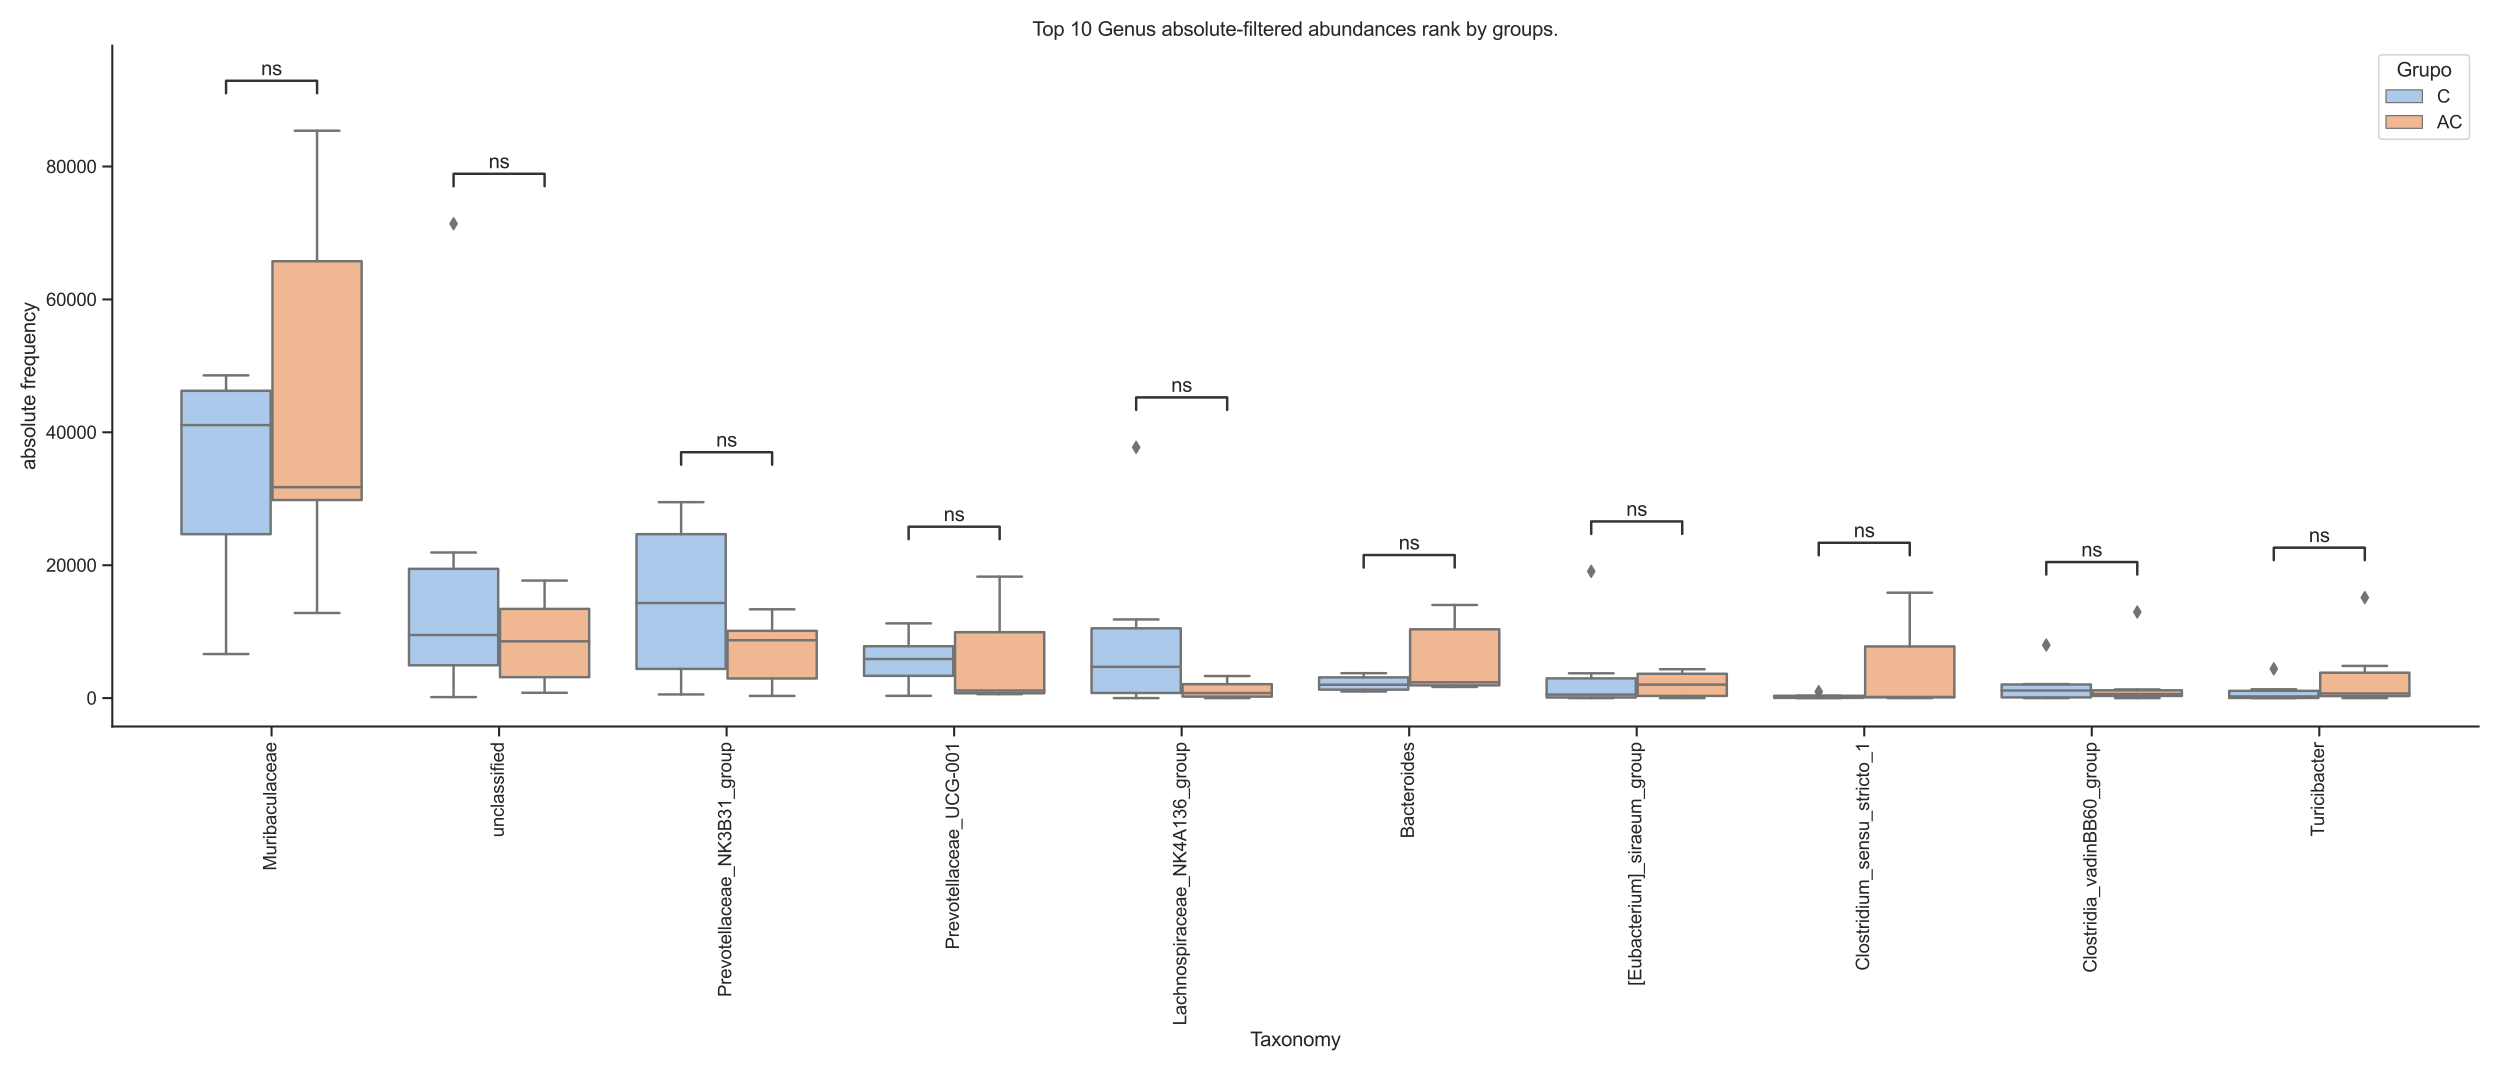 <?xml version="1.0" encoding="utf-8" standalone="no"?>
<!DOCTYPE svg PUBLIC "-//W3C//DTD SVG 1.1//EN"
  "http://www.w3.org/Graphics/SVG/1.1/DTD/svg11.dtd">
<svg xmlns:xlink="http://www.w3.org/1999/xlink" width="1512pt" height="648pt" viewBox="0 0 1512 648" xmlns="http://www.w3.org/2000/svg" version="1.1">
 <defs>
  <style type="text/css">*{stroke-linejoin: round; stroke-linecap: butt}</style>
 </defs>
 <g id="figure_1">
  <g id="patch_1">
   <path d="M 0 648 
L 1512 648 
L 1512 0 
L 0 0 
z
" style="fill: #ffffff"/>
  </g>
  <g id="axes_1">
   <g id="patch_2">
    <path d="M 67.916 439.38 
L 1499.04 439.38 
L 1499.04 27.656 
L 67.916 27.656 
z
" style="fill: #ffffff"/>
   </g>
   <g id="matplotlib.axis_1">
    <g id="xtick_1">
     <g id="line2d_1">
      <defs>
       <path id="m1a84a3302d" d="M 0 0 
L 0 6 
" style="stroke: #262626; stroke-width: 1.25"/>
      </defs>
      <g>
       <use xlink:href="#m1a84a3302d" x="164.242" y="439.38" style="fill: #262626; stroke: #262626; stroke-width: 1.25"/>
      </g>
     </g>
     <g id="text_1">
      <!-- Muribaculaceae -->
      <g style="fill: #262626" transform="translate(167.086 526.53) rotate(-90) scale(0.11 -0.11)">
       <defs>
        <path id="ArialMT-4d" d="M 475 0 
L 475 4581 
L 1388 4581 
L 2472 1338 
Q 2622 884 2691 659 
Q 2769 909 2934 1394 
L 4031 4581 
L 4847 4581 
L 4847 0 
L 4263 0 
L 4263 3834 
L 2931 0 
L 2384 0 
L 1059 3900 
L 1059 0 
L 475 0 
z
" transform="scale(0.016)"/>
        <path id="ArialMT-75" d="M 2597 0 
L 2597 488 
Q 2209 -75 1544 -75 
Q 1250 -75 995 37 
Q 741 150 617 320 
Q 494 491 444 738 
Q 409 903 409 1263 
L 409 3319 
L 972 3319 
L 972 1478 
Q 972 1038 1006 884 
Q 1059 663 1231 536 
Q 1403 409 1656 409 
Q 1909 409 2131 539 
Q 2353 669 2445 892 
Q 2538 1116 2538 1541 
L 2538 3319 
L 3100 3319 
L 3100 0 
L 2597 0 
z
" transform="scale(0.016)"/>
        <path id="ArialMT-72" d="M 416 0 
L 416 3319 
L 922 3319 
L 922 2816 
Q 1116 3169 1280 3281 
Q 1444 3394 1641 3394 
Q 1925 3394 2219 3213 
L 2025 2691 
Q 1819 2813 1613 2813 
Q 1428 2813 1281 2702 
Q 1134 2591 1072 2394 
Q 978 2094 978 1738 
L 978 0 
L 416 0 
z
" transform="scale(0.016)"/>
        <path id="ArialMT-69" d="M 425 3934 
L 425 4581 
L 988 4581 
L 988 3934 
L 425 3934 
z
M 425 0 
L 425 3319 
L 988 3319 
L 988 0 
L 425 0 
z
" transform="scale(0.016)"/>
        <path id="ArialMT-62" d="M 941 0 
L 419 0 
L 419 4581 
L 981 4581 
L 981 2947 
Q 1338 3394 1891 3394 
Q 2197 3394 2470 3270 
Q 2744 3147 2920 2923 
Q 3097 2700 3197 2384 
Q 3297 2069 3297 1709 
Q 3297 856 2875 390 
Q 2453 -75 1863 -75 
Q 1275 -75 941 416 
L 941 0 
z
M 934 1684 
Q 934 1088 1097 822 
Q 1363 388 1816 388 
Q 2184 388 2453 708 
Q 2722 1028 2722 1663 
Q 2722 2313 2464 2622 
Q 2206 2931 1841 2931 
Q 1472 2931 1203 2611 
Q 934 2291 934 1684 
z
" transform="scale(0.016)"/>
        <path id="ArialMT-61" d="M 2588 409 
Q 2275 144 1986 34 
Q 1697 -75 1366 -75 
Q 819 -75 525 192 
Q 231 459 231 875 
Q 231 1119 342 1320 
Q 453 1522 633 1644 
Q 813 1766 1038 1828 
Q 1203 1872 1538 1913 
Q 2219 1994 2541 2106 
Q 2544 2222 2544 2253 
Q 2544 2597 2384 2738 
Q 2169 2928 1744 2928 
Q 1347 2928 1158 2789 
Q 969 2650 878 2297 
L 328 2372 
Q 403 2725 575 2942 
Q 747 3159 1072 3276 
Q 1397 3394 1825 3394 
Q 2250 3394 2515 3294 
Q 2781 3194 2906 3042 
Q 3031 2891 3081 2659 
Q 3109 2516 3109 2141 
L 3109 1391 
Q 3109 606 3145 398 
Q 3181 191 3288 0 
L 2700 0 
Q 2613 175 2588 409 
z
M 2541 1666 
Q 2234 1541 1622 1453 
Q 1275 1403 1131 1340 
Q 988 1278 909 1158 
Q 831 1038 831 891 
Q 831 666 1001 516 
Q 1172 366 1500 366 
Q 1825 366 2078 508 
Q 2331 650 2450 897 
Q 2541 1088 2541 1459 
L 2541 1666 
z
" transform="scale(0.016)"/>
        <path id="ArialMT-63" d="M 2588 1216 
L 3141 1144 
Q 3050 572 2676 248 
Q 2303 -75 1759 -75 
Q 1078 -75 664 370 
Q 250 816 250 1647 
Q 250 2184 428 2587 
Q 606 2991 970 3192 
Q 1334 3394 1763 3394 
Q 2303 3394 2647 3120 
Q 2991 2847 3088 2344 
L 2541 2259 
Q 2463 2594 2264 2762 
Q 2066 2931 1784 2931 
Q 1359 2931 1093 2626 
Q 828 2322 828 1663 
Q 828 994 1084 691 
Q 1341 388 1753 388 
Q 2084 388 2306 591 
Q 2528 794 2588 1216 
z
" transform="scale(0.016)"/>
        <path id="ArialMT-6c" d="M 409 0 
L 409 4581 
L 972 4581 
L 972 0 
L 409 0 
z
" transform="scale(0.016)"/>
        <path id="ArialMT-65" d="M 2694 1069 
L 3275 997 
Q 3138 488 2766 206 
Q 2394 -75 1816 -75 
Q 1088 -75 661 373 
Q 234 822 234 1631 
Q 234 2469 665 2931 
Q 1097 3394 1784 3394 
Q 2450 3394 2872 2941 
Q 3294 2488 3294 1666 
Q 3294 1616 3291 1516 
L 816 1516 
Q 847 969 1125 678 
Q 1403 388 1819 388 
Q 2128 388 2347 550 
Q 2566 713 2694 1069 
z
M 847 1978 
L 2700 1978 
Q 2663 2397 2488 2606 
Q 2219 2931 1791 2931 
Q 1403 2931 1139 2672 
Q 875 2413 847 1978 
z
" transform="scale(0.016)"/>
       </defs>
       <use xlink:href="#ArialMT-4d"/>
       <use xlink:href="#ArialMT-75" x="83.301"/>
       <use xlink:href="#ArialMT-72" x="138.916"/>
       <use xlink:href="#ArialMT-69" x="172.217"/>
       <use xlink:href="#ArialMT-62" x="194.434"/>
       <use xlink:href="#ArialMT-61" x="250.049"/>
       <use xlink:href="#ArialMT-63" x="305.664"/>
       <use xlink:href="#ArialMT-75" x="355.664"/>
       <use xlink:href="#ArialMT-6c" x="411.279"/>
       <use xlink:href="#ArialMT-61" x="433.496"/>
       <use xlink:href="#ArialMT-63" x="489.111"/>
       <use xlink:href="#ArialMT-65" x="539.111"/>
       <use xlink:href="#ArialMT-61" x="594.727"/>
       <use xlink:href="#ArialMT-65" x="650.342"/>
      </g>
     </g>
    </g>
    <g id="xtick_2">
     <g id="line2d_2">
      <g>
       <use xlink:href="#m1a84a3302d" x="301.85" y="439.38" style="fill: #262626; stroke: #262626; stroke-width: 1.25"/>
      </g>
     </g>
     <g id="text_2">
      <!-- unclassified -->
      <g style="fill: #262626" transform="translate(304.694 506.353) rotate(-90) scale(0.11 -0.11)">
       <defs>
        <path id="ArialMT-6e" d="M 422 0 
L 422 3319 
L 928 3319 
L 928 2847 
Q 1294 3394 1984 3394 
Q 2284 3394 2536 3286 
Q 2788 3178 2913 3003 
Q 3038 2828 3088 2588 
Q 3119 2431 3119 2041 
L 3119 0 
L 2556 0 
L 2556 2019 
Q 2556 2363 2490 2533 
Q 2425 2703 2258 2804 
Q 2091 2906 1866 2906 
Q 1506 2906 1245 2678 
Q 984 2450 984 1813 
L 984 0 
L 422 0 
z
" transform="scale(0.016)"/>
        <path id="ArialMT-73" d="M 197 991 
L 753 1078 
Q 800 744 1014 566 
Q 1228 388 1613 388 
Q 2000 388 2187 545 
Q 2375 703 2375 916 
Q 2375 1106 2209 1216 
Q 2094 1291 1634 1406 
Q 1016 1563 777 1677 
Q 538 1791 414 1992 
Q 291 2194 291 2438 
Q 291 2659 392 2848 
Q 494 3038 669 3163 
Q 800 3259 1026 3326 
Q 1253 3394 1513 3394 
Q 1903 3394 2198 3281 
Q 2494 3169 2634 2976 
Q 2775 2784 2828 2463 
L 2278 2388 
Q 2241 2644 2061 2787 
Q 1881 2931 1553 2931 
Q 1166 2931 1000 2803 
Q 834 2675 834 2503 
Q 834 2394 903 2306 
Q 972 2216 1119 2156 
Q 1203 2125 1616 2013 
Q 2213 1853 2448 1751 
Q 2684 1650 2818 1456 
Q 2953 1263 2953 975 
Q 2953 694 2789 445 
Q 2625 197 2315 61 
Q 2006 -75 1616 -75 
Q 969 -75 630 194 
Q 291 463 197 991 
z
" transform="scale(0.016)"/>
        <path id="ArialMT-66" d="M 556 0 
L 556 2881 
L 59 2881 
L 59 3319 
L 556 3319 
L 556 3672 
Q 556 4006 616 4169 
Q 697 4388 901 4523 
Q 1106 4659 1475 4659 
Q 1713 4659 2000 4603 
L 1916 4113 
Q 1741 4144 1584 4144 
Q 1328 4144 1222 4034 
Q 1116 3925 1116 3625 
L 1116 3319 
L 1763 3319 
L 1763 2881 
L 1116 2881 
L 1116 0 
L 556 0 
z
" transform="scale(0.016)"/>
        <path id="ArialMT-64" d="M 2575 0 
L 2575 419 
Q 2259 -75 1647 -75 
Q 1250 -75 917 144 
Q 584 363 401 755 
Q 219 1147 219 1656 
Q 219 2153 384 2558 
Q 550 2963 881 3178 
Q 1213 3394 1622 3394 
Q 1922 3394 2156 3267 
Q 2391 3141 2538 2938 
L 2538 4581 
L 3097 4581 
L 3097 0 
L 2575 0 
z
M 797 1656 
Q 797 1019 1065 703 
Q 1334 388 1700 388 
Q 2069 388 2326 689 
Q 2584 991 2584 1609 
Q 2584 2291 2321 2609 
Q 2059 2928 1675 2928 
Q 1300 2928 1048 2622 
Q 797 2316 797 1656 
z
" transform="scale(0.016)"/>
       </defs>
       <use xlink:href="#ArialMT-75"/>
       <use xlink:href="#ArialMT-6e" x="55.615"/>
       <use xlink:href="#ArialMT-63" x="111.23"/>
       <use xlink:href="#ArialMT-6c" x="161.23"/>
       <use xlink:href="#ArialMT-61" x="183.447"/>
       <use xlink:href="#ArialMT-73" x="239.062"/>
       <use xlink:href="#ArialMT-73" x="289.062"/>
       <use xlink:href="#ArialMT-69" x="339.062"/>
       <use xlink:href="#ArialMT-66" x="361.279"/>
       <use xlink:href="#ArialMT-69" x="389.062"/>
       <use xlink:href="#ArialMT-65" x="411.279"/>
       <use xlink:href="#ArialMT-64" x="466.895"/>
      </g>
     </g>
    </g>
    <g id="xtick_3">
     <g id="line2d_3">
      <g>
       <use xlink:href="#m1a84a3302d" x="439.458" y="439.38" style="fill: #262626; stroke: #262626; stroke-width: 1.25"/>
      </g>
     </g>
     <g id="text_3">
      <!-- Prevotellaceae_NK3B31_group -->
      <g style="fill: #262626" transform="translate(442.254 602.978) rotate(-90) scale(0.11 -0.11)">
       <defs>
        <path id="ArialMT-50" d="M 494 0 
L 494 4581 
L 2222 4581 
Q 2678 4581 2919 4538 
Q 3256 4481 3484 4323 
Q 3713 4166 3852 3881 
Q 3991 3597 3991 3256 
Q 3991 2672 3619 2267 
Q 3247 1863 2275 1863 
L 1100 1863 
L 1100 0 
L 494 0 
z
M 1100 2403 
L 2284 2403 
Q 2872 2403 3119 2622 
Q 3366 2841 3366 3238 
Q 3366 3525 3220 3729 
Q 3075 3934 2838 4000 
Q 2684 4041 2272 4041 
L 1100 4041 
L 1100 2403 
z
" transform="scale(0.016)"/>
        <path id="ArialMT-76" d="M 1344 0 
L 81 3319 
L 675 3319 
L 1388 1331 
Q 1503 1009 1600 663 
Q 1675 925 1809 1294 
L 2547 3319 
L 3125 3319 
L 1869 0 
L 1344 0 
z
" transform="scale(0.016)"/>
        <path id="ArialMT-6f" d="M 213 1659 
Q 213 2581 725 3025 
Q 1153 3394 1769 3394 
Q 2453 3394 2887 2945 
Q 3322 2497 3322 1706 
Q 3322 1066 3130 698 
Q 2938 331 2570 128 
Q 2203 -75 1769 -75 
Q 1072 -75 642 372 
Q 213 819 213 1659 
z
M 791 1659 
Q 791 1022 1069 705 
Q 1347 388 1769 388 
Q 2188 388 2466 706 
Q 2744 1025 2744 1678 
Q 2744 2294 2464 2611 
Q 2184 2928 1769 2928 
Q 1347 2928 1069 2612 
Q 791 2297 791 1659 
z
" transform="scale(0.016)"/>
        <path id="ArialMT-74" d="M 1650 503 
L 1731 6 
Q 1494 -44 1306 -44 
Q 1000 -44 831 53 
Q 663 150 594 308 
Q 525 466 525 972 
L 525 2881 
L 113 2881 
L 113 3319 
L 525 3319 
L 525 4141 
L 1084 4478 
L 1084 3319 
L 1650 3319 
L 1650 2881 
L 1084 2881 
L 1084 941 
Q 1084 700 1114 631 
Q 1144 563 1211 522 
Q 1278 481 1403 481 
Q 1497 481 1650 503 
z
" transform="scale(0.016)"/>
        <path id="ArialMT-5f" d="M -97 -1272 
L -97 -866 
L 3631 -866 
L 3631 -1272 
L -97 -1272 
z
" transform="scale(0.016)"/>
        <path id="ArialMT-4e" d="M 488 0 
L 488 4581 
L 1109 4581 
L 3516 984 
L 3516 4581 
L 4097 4581 
L 4097 0 
L 3475 0 
L 1069 3600 
L 1069 0 
L 488 0 
z
" transform="scale(0.016)"/>
        <path id="ArialMT-4b" d="M 469 0 
L 469 4581 
L 1075 4581 
L 1075 2309 
L 3350 4581 
L 4172 4581 
L 2250 2725 
L 4256 0 
L 3456 0 
L 1825 2319 
L 1075 1588 
L 1075 0 
L 469 0 
z
" transform="scale(0.016)"/>
        <path id="ArialMT-33" d="M 269 1209 
L 831 1284 
Q 928 806 1161 595 
Q 1394 384 1728 384 
Q 2125 384 2398 659 
Q 2672 934 2672 1341 
Q 2672 1728 2419 1979 
Q 2166 2231 1775 2231 
Q 1616 2231 1378 2169 
L 1441 2663 
Q 1497 2656 1531 2656 
Q 1891 2656 2178 2843 
Q 2466 3031 2466 3422 
Q 2466 3731 2256 3934 
Q 2047 4138 1716 4138 
Q 1388 4138 1169 3931 
Q 950 3725 888 3313 
L 325 3413 
Q 428 3978 793 4289 
Q 1159 4600 1703 4600 
Q 2078 4600 2393 4439 
Q 2709 4278 2876 4000 
Q 3044 3722 3044 3409 
Q 3044 3113 2884 2869 
Q 2725 2625 2413 2481 
Q 2819 2388 3044 2092 
Q 3269 1797 3269 1353 
Q 3269 753 2831 336 
Q 2394 -81 1725 -81 
Q 1122 -81 723 278 
Q 325 638 269 1209 
z
" transform="scale(0.016)"/>
        <path id="ArialMT-42" d="M 469 0 
L 469 4581 
L 2188 4581 
Q 2713 4581 3030 4442 
Q 3347 4303 3526 4014 
Q 3706 3725 3706 3409 
Q 3706 3116 3547 2856 
Q 3388 2597 3066 2438 
Q 3481 2316 3704 2022 
Q 3928 1728 3928 1328 
Q 3928 1006 3792 729 
Q 3656 453 3456 303 
Q 3256 153 2954 76 
Q 2653 0 2216 0 
L 469 0 
z
M 1075 2656 
L 2066 2656 
Q 2469 2656 2644 2709 
Q 2875 2778 2992 2937 
Q 3109 3097 3109 3338 
Q 3109 3566 3000 3739 
Q 2891 3913 2687 3977 
Q 2484 4041 1991 4041 
L 1075 4041 
L 1075 2656 
z
M 1075 541 
L 2216 541 
Q 2509 541 2628 563 
Q 2838 600 2978 687 
Q 3119 775 3209 942 
Q 3300 1109 3300 1328 
Q 3300 1584 3169 1773 
Q 3038 1963 2805 2039 
Q 2572 2116 2134 2116 
L 1075 2116 
L 1075 541 
z
" transform="scale(0.016)"/>
        <path id="ArialMT-31" d="M 2384 0 
L 1822 0 
L 1822 3584 
Q 1619 3391 1289 3197 
Q 959 3003 697 2906 
L 697 3450 
Q 1169 3672 1522 3987 
Q 1875 4303 2022 4600 
L 2384 4600 
L 2384 0 
z
" transform="scale(0.016)"/>
        <path id="ArialMT-67" d="M 319 -275 
L 866 -356 
Q 900 -609 1056 -725 
Q 1266 -881 1628 -881 
Q 2019 -881 2231 -725 
Q 2444 -569 2519 -288 
Q 2563 -116 2559 434 
Q 2191 0 1641 0 
Q 956 0 581 494 
Q 206 988 206 1678 
Q 206 2153 378 2554 
Q 550 2956 876 3175 
Q 1203 3394 1644 3394 
Q 2231 3394 2613 2919 
L 2613 3319 
L 3131 3319 
L 3131 450 
Q 3131 -325 2973 -648 
Q 2816 -972 2473 -1159 
Q 2131 -1347 1631 -1347 
Q 1038 -1347 672 -1080 
Q 306 -813 319 -275 
z
M 784 1719 
Q 784 1066 1043 766 
Q 1303 466 1694 466 
Q 2081 466 2343 764 
Q 2606 1063 2606 1700 
Q 2606 2309 2336 2618 
Q 2066 2928 1684 2928 
Q 1309 2928 1046 2623 
Q 784 2319 784 1719 
z
" transform="scale(0.016)"/>
        <path id="ArialMT-70" d="M 422 -1272 
L 422 3319 
L 934 3319 
L 934 2888 
Q 1116 3141 1344 3267 
Q 1572 3394 1897 3394 
Q 2322 3394 2647 3175 
Q 2972 2956 3137 2557 
Q 3303 2159 3303 1684 
Q 3303 1175 3120 767 
Q 2938 359 2589 142 
Q 2241 -75 1856 -75 
Q 1575 -75 1351 44 
Q 1128 163 984 344 
L 984 -1272 
L 422 -1272 
z
M 931 1641 
Q 931 1000 1190 694 
Q 1450 388 1819 388 
Q 2194 388 2461 705 
Q 2728 1022 2728 1688 
Q 2728 2322 2467 2637 
Q 2206 2953 1844 2953 
Q 1484 2953 1207 2617 
Q 931 2281 931 1641 
z
" transform="scale(0.016)"/>
       </defs>
       <use xlink:href="#ArialMT-50"/>
       <use xlink:href="#ArialMT-72" x="66.699"/>
       <use xlink:href="#ArialMT-65" x="100"/>
       <use xlink:href="#ArialMT-76" x="155.615"/>
       <use xlink:href="#ArialMT-6f" x="205.615"/>
       <use xlink:href="#ArialMT-74" x="261.23"/>
       <use xlink:href="#ArialMT-65" x="289.014"/>
       <use xlink:href="#ArialMT-6c" x="344.629"/>
       <use xlink:href="#ArialMT-6c" x="366.846"/>
       <use xlink:href="#ArialMT-61" x="389.062"/>
       <use xlink:href="#ArialMT-63" x="444.678"/>
       <use xlink:href="#ArialMT-65" x="494.678"/>
       <use xlink:href="#ArialMT-61" x="550.293"/>
       <use xlink:href="#ArialMT-65" x="605.908"/>
       <use xlink:href="#ArialMT-5f" x="661.523"/>
       <use xlink:href="#ArialMT-4e" x="717.139"/>
       <use xlink:href="#ArialMT-4b" x="789.355"/>
       <use xlink:href="#ArialMT-33" x="856.055"/>
       <use xlink:href="#ArialMT-42" x="911.67"/>
       <use xlink:href="#ArialMT-33" x="978.369"/>
       <use xlink:href="#ArialMT-31" x="1033.984"/>
       <use xlink:href="#ArialMT-5f" x="1089.6"/>
       <use xlink:href="#ArialMT-67" x="1145.215"/>
       <use xlink:href="#ArialMT-72" x="1200.83"/>
       <use xlink:href="#ArialMT-6f" x="1234.131"/>
       <use xlink:href="#ArialMT-75" x="1289.746"/>
       <use xlink:href="#ArialMT-70" x="1345.361"/>
      </g>
     </g>
    </g>
    <g id="xtick_4">
     <g id="line2d_4">
      <g>
       <use xlink:href="#m1a84a3302d" x="577.066" y="439.38" style="fill: #262626; stroke: #262626; stroke-width: 1.25"/>
      </g>
     </g>
     <g id="text_4">
      <!-- Prevotellaceae_UCG-001 -->
      <g style="fill: #262626" transform="translate(579.977 574.218) rotate(-90) scale(0.11 -0.11)">
       <defs>
        <path id="ArialMT-55" d="M 3500 4581 
L 4106 4581 
L 4106 1934 
Q 4106 1244 3950 837 
Q 3794 431 3386 176 
Q 2978 -78 2316 -78 
Q 1672 -78 1262 144 
Q 853 366 678 786 
Q 503 1206 503 1934 
L 503 4581 
L 1109 4581 
L 1109 1938 
Q 1109 1341 1220 1058 
Q 1331 775 1601 622 
Q 1872 469 2263 469 
Q 2931 469 3215 772 
Q 3500 1075 3500 1938 
L 3500 4581 
z
" transform="scale(0.016)"/>
        <path id="ArialMT-43" d="M 3763 1606 
L 4369 1453 
Q 4178 706 3683 314 
Q 3188 -78 2472 -78 
Q 1731 -78 1267 223 
Q 803 525 561 1097 
Q 319 1669 319 2325 
Q 319 3041 592 3573 
Q 866 4106 1370 4382 
Q 1875 4659 2481 4659 
Q 3169 4659 3637 4309 
Q 4106 3959 4291 3325 
L 3694 3184 
Q 3534 3684 3231 3912 
Q 2928 4141 2469 4141 
Q 1941 4141 1586 3887 
Q 1231 3634 1087 3207 
Q 944 2781 944 2328 
Q 944 1744 1114 1308 
Q 1284 872 1643 656 
Q 2003 441 2422 441 
Q 2931 441 3284 734 
Q 3638 1028 3763 1606 
z
" transform="scale(0.016)"/>
        <path id="ArialMT-47" d="M 2638 1797 
L 2638 2334 
L 4578 2338 
L 4578 638 
Q 4131 281 3656 101 
Q 3181 -78 2681 -78 
Q 2006 -78 1454 211 
Q 903 500 622 1047 
Q 341 1594 341 2269 
Q 341 2938 620 3517 
Q 900 4097 1425 4378 
Q 1950 4659 2634 4659 
Q 3131 4659 3532 4498 
Q 3934 4338 4162 4050 
Q 4391 3763 4509 3300 
L 3963 3150 
Q 3859 3500 3706 3700 
Q 3553 3900 3268 4020 
Q 2984 4141 2638 4141 
Q 2222 4141 1919 4014 
Q 1616 3888 1430 3681 
Q 1244 3475 1141 3228 
Q 966 2803 966 2306 
Q 966 1694 1177 1281 
Q 1388 869 1791 669 
Q 2194 469 2647 469 
Q 3041 469 3416 620 
Q 3791 772 3984 944 
L 3984 1797 
L 2638 1797 
z
" transform="scale(0.016)"/>
        <path id="ArialMT-2d" d="M 203 1375 
L 203 1941 
L 1931 1941 
L 1931 1375 
L 203 1375 
z
" transform="scale(0.016)"/>
        <path id="ArialMT-30" d="M 266 2259 
Q 266 3072 433 3567 
Q 600 4063 929 4331 
Q 1259 4600 1759 4600 
Q 2128 4600 2406 4451 
Q 2684 4303 2865 4023 
Q 3047 3744 3150 3342 
Q 3253 2941 3253 2259 
Q 3253 1453 3087 958 
Q 2922 463 2592 192 
Q 2263 -78 1759 -78 
Q 1097 -78 719 397 
Q 266 969 266 2259 
z
M 844 2259 
Q 844 1131 1108 757 
Q 1372 384 1759 384 
Q 2147 384 2411 759 
Q 2675 1134 2675 2259 
Q 2675 3391 2411 3762 
Q 2147 4134 1753 4134 
Q 1366 4134 1134 3806 
Q 844 3388 844 2259 
z
" transform="scale(0.016)"/>
       </defs>
       <use xlink:href="#ArialMT-50"/>
       <use xlink:href="#ArialMT-72" x="66.699"/>
       <use xlink:href="#ArialMT-65" x="100"/>
       <use xlink:href="#ArialMT-76" x="155.615"/>
       <use xlink:href="#ArialMT-6f" x="205.615"/>
       <use xlink:href="#ArialMT-74" x="261.23"/>
       <use xlink:href="#ArialMT-65" x="289.014"/>
       <use xlink:href="#ArialMT-6c" x="344.629"/>
       <use xlink:href="#ArialMT-6c" x="366.846"/>
       <use xlink:href="#ArialMT-61" x="389.062"/>
       <use xlink:href="#ArialMT-63" x="444.678"/>
       <use xlink:href="#ArialMT-65" x="494.678"/>
       <use xlink:href="#ArialMT-61" x="550.293"/>
       <use xlink:href="#ArialMT-65" x="605.908"/>
       <use xlink:href="#ArialMT-5f" x="661.523"/>
       <use xlink:href="#ArialMT-55" x="717.139"/>
       <use xlink:href="#ArialMT-43" x="789.355"/>
       <use xlink:href="#ArialMT-47" x="861.572"/>
       <use xlink:href="#ArialMT-2d" x="939.355"/>
       <use xlink:href="#ArialMT-30" x="972.656"/>
       <use xlink:href="#ArialMT-30" x="1028.271"/>
       <use xlink:href="#ArialMT-31" x="1083.887"/>
      </g>
     </g>
    </g>
    <g id="xtick_5">
     <g id="line2d_5">
      <g>
       <use xlink:href="#m1a84a3302d" x="714.674" y="439.38" style="fill: #262626; stroke: #262626; stroke-width: 1.25"/>
      </g>
     </g>
     <g id="text_5">
      <!-- Lachnospiraceae_NK4A136_group -->
      <g style="fill: #262626" transform="translate(717.47 620.109) rotate(-90) scale(0.11 -0.11)">
       <defs>
        <path id="ArialMT-4c" d="M 469 0 
L 469 4581 
L 1075 4581 
L 1075 541 
L 3331 541 
L 3331 0 
L 469 0 
z
" transform="scale(0.016)"/>
        <path id="ArialMT-68" d="M 422 0 
L 422 4581 
L 984 4581 
L 984 2938 
Q 1378 3394 1978 3394 
Q 2347 3394 2619 3248 
Q 2891 3103 3008 2847 
Q 3125 2591 3125 2103 
L 3125 0 
L 2563 0 
L 2563 2103 
Q 2563 2525 2380 2717 
Q 2197 2909 1863 2909 
Q 1613 2909 1392 2779 
Q 1172 2650 1078 2428 
Q 984 2206 984 1816 
L 984 0 
L 422 0 
z
" transform="scale(0.016)"/>
        <path id="ArialMT-34" d="M 2069 0 
L 2069 1097 
L 81 1097 
L 81 1613 
L 2172 4581 
L 2631 4581 
L 2631 1613 
L 3250 1613 
L 3250 1097 
L 2631 1097 
L 2631 0 
L 2069 0 
z
M 2069 1613 
L 2069 3678 
L 634 1613 
L 2069 1613 
z
" transform="scale(0.016)"/>
        <path id="ArialMT-41" d="M -9 0 
L 1750 4581 
L 2403 4581 
L 4278 0 
L 3588 0 
L 3053 1388 
L 1138 1388 
L 634 0 
L -9 0 
z
M 1313 1881 
L 2866 1881 
L 2388 3150 
Q 2169 3728 2063 4100 
Q 1975 3659 1816 3225 
L 1313 1881 
z
" transform="scale(0.016)"/>
        <path id="ArialMT-36" d="M 3184 3459 
L 2625 3416 
Q 2550 3747 2413 3897 
Q 2184 4138 1850 4138 
Q 1581 4138 1378 3988 
Q 1113 3794 959 3422 
Q 806 3050 800 2363 
Q 1003 2672 1297 2822 
Q 1591 2972 1913 2972 
Q 2475 2972 2870 2558 
Q 3266 2144 3266 1488 
Q 3266 1056 3080 686 
Q 2894 316 2569 119 
Q 2244 -78 1831 -78 
Q 1128 -78 684 439 
Q 241 956 241 2144 
Q 241 3472 731 4075 
Q 1159 4600 1884 4600 
Q 2425 4600 2770 4297 
Q 3116 3994 3184 3459 
z
M 888 1484 
Q 888 1194 1011 928 
Q 1134 663 1356 523 
Q 1578 384 1822 384 
Q 2178 384 2434 671 
Q 2691 959 2691 1453 
Q 2691 1928 2437 2201 
Q 2184 2475 1800 2475 
Q 1419 2475 1153 2201 
Q 888 1928 888 1484 
z
" transform="scale(0.016)"/>
       </defs>
       <use xlink:href="#ArialMT-4c"/>
       <use xlink:href="#ArialMT-61" x="55.615"/>
       <use xlink:href="#ArialMT-63" x="111.23"/>
       <use xlink:href="#ArialMT-68" x="161.23"/>
       <use xlink:href="#ArialMT-6e" x="216.846"/>
       <use xlink:href="#ArialMT-6f" x="272.461"/>
       <use xlink:href="#ArialMT-73" x="328.076"/>
       <use xlink:href="#ArialMT-70" x="378.076"/>
       <use xlink:href="#ArialMT-69" x="433.691"/>
       <use xlink:href="#ArialMT-72" x="455.908"/>
       <use xlink:href="#ArialMT-61" x="489.209"/>
       <use xlink:href="#ArialMT-63" x="544.824"/>
       <use xlink:href="#ArialMT-65" x="594.824"/>
       <use xlink:href="#ArialMT-61" x="650.439"/>
       <use xlink:href="#ArialMT-65" x="706.055"/>
       <use xlink:href="#ArialMT-5f" x="761.67"/>
       <use xlink:href="#ArialMT-4e" x="817.285"/>
       <use xlink:href="#ArialMT-4b" x="889.502"/>
       <use xlink:href="#ArialMT-34" x="956.201"/>
       <use xlink:href="#ArialMT-41" x="1011.816"/>
       <use xlink:href="#ArialMT-31" x="1078.516"/>
       <use xlink:href="#ArialMT-33" x="1134.131"/>
       <use xlink:href="#ArialMT-36" x="1189.746"/>
       <use xlink:href="#ArialMT-5f" x="1245.361"/>
       <use xlink:href="#ArialMT-67" x="1300.977"/>
       <use xlink:href="#ArialMT-72" x="1356.592"/>
       <use xlink:href="#ArialMT-6f" x="1389.893"/>
       <use xlink:href="#ArialMT-75" x="1445.508"/>
       <use xlink:href="#ArialMT-70" x="1501.123"/>
      </g>
     </g>
    </g>
    <g id="xtick_6">
     <g id="line2d_6">
      <g>
       <use xlink:href="#m1a84a3302d" x="852.282" y="439.38" style="fill: #262626; stroke: #262626; stroke-width: 1.25"/>
      </g>
     </g>
     <g id="text_6">
      <!-- Bacteroides -->
      <g style="fill: #262626" transform="translate(855.126 506.965) rotate(-90) scale(0.11 -0.11)">
       <use xlink:href="#ArialMT-42"/>
       <use xlink:href="#ArialMT-61" x="66.699"/>
       <use xlink:href="#ArialMT-63" x="122.314"/>
       <use xlink:href="#ArialMT-74" x="172.314"/>
       <use xlink:href="#ArialMT-65" x="200.098"/>
       <use xlink:href="#ArialMT-72" x="255.713"/>
       <use xlink:href="#ArialMT-6f" x="289.014"/>
       <use xlink:href="#ArialMT-69" x="344.629"/>
       <use xlink:href="#ArialMT-64" x="366.846"/>
       <use xlink:href="#ArialMT-65" x="422.461"/>
       <use xlink:href="#ArialMT-73" x="478.076"/>
      </g>
     </g>
    </g>
    <g id="xtick_7">
     <g id="line2d_7">
      <g>
       <use xlink:href="#m1a84a3302d" x="989.89" y="439.38" style="fill: #262626; stroke: #262626; stroke-width: 1.25"/>
      </g>
     </g>
     <g id="text_7">
      <!-- [Eubacterium]_siraeum_group -->
      <g style="fill: #262626" transform="translate(992.669 596.225) rotate(-90) scale(0.11 -0.11)">
       <defs>
        <path id="ArialMT-5b" d="M 434 -1272 
L 434 4581 
L 1675 4581 
L 1675 4116 
L 997 4116 
L 997 -806 
L 1675 -806 
L 1675 -1272 
L 434 -1272 
z
" transform="scale(0.016)"/>
        <path id="ArialMT-45" d="M 506 0 
L 506 4581 
L 3819 4581 
L 3819 4041 
L 1113 4041 
L 1113 2638 
L 3647 2638 
L 3647 2100 
L 1113 2100 
L 1113 541 
L 3925 541 
L 3925 0 
L 506 0 
z
" transform="scale(0.016)"/>
        <path id="ArialMT-6d" d="M 422 0 
L 422 3319 
L 925 3319 
L 925 2853 
Q 1081 3097 1340 3245 
Q 1600 3394 1931 3394 
Q 2300 3394 2536 3241 
Q 2772 3088 2869 2813 
Q 3263 3394 3894 3394 
Q 4388 3394 4653 3120 
Q 4919 2847 4919 2278 
L 4919 0 
L 4359 0 
L 4359 2091 
Q 4359 2428 4304 2576 
Q 4250 2725 4106 2815 
Q 3963 2906 3769 2906 
Q 3419 2906 3187 2673 
Q 2956 2441 2956 1928 
L 2956 0 
L 2394 0 
L 2394 2156 
Q 2394 2531 2256 2718 
Q 2119 2906 1806 2906 
Q 1569 2906 1367 2781 
Q 1166 2656 1075 2415 
Q 984 2175 984 1722 
L 984 0 
L 422 0 
z
" transform="scale(0.016)"/>
        <path id="ArialMT-5d" d="M 1363 -1272 
L 122 -1272 
L 122 -806 
L 800 -806 
L 800 4116 
L 122 4116 
L 122 4581 
L 1363 4581 
L 1363 -1272 
z
" transform="scale(0.016)"/>
       </defs>
       <use xlink:href="#ArialMT-5b"/>
       <use xlink:href="#ArialMT-45" x="27.783"/>
       <use xlink:href="#ArialMT-75" x="94.482"/>
       <use xlink:href="#ArialMT-62" x="150.098"/>
       <use xlink:href="#ArialMT-61" x="205.713"/>
       <use xlink:href="#ArialMT-63" x="261.328"/>
       <use xlink:href="#ArialMT-74" x="311.328"/>
       <use xlink:href="#ArialMT-65" x="339.111"/>
       <use xlink:href="#ArialMT-72" x="394.727"/>
       <use xlink:href="#ArialMT-69" x="428.027"/>
       <use xlink:href="#ArialMT-75" x="450.244"/>
       <use xlink:href="#ArialMT-6d" x="505.859"/>
       <use xlink:href="#ArialMT-5d" x="589.16"/>
       <use xlink:href="#ArialMT-5f" x="616.943"/>
       <use xlink:href="#ArialMT-73" x="672.559"/>
       <use xlink:href="#ArialMT-69" x="722.559"/>
       <use xlink:href="#ArialMT-72" x="744.775"/>
       <use xlink:href="#ArialMT-61" x="778.076"/>
       <use xlink:href="#ArialMT-65" x="833.691"/>
       <use xlink:href="#ArialMT-75" x="889.307"/>
       <use xlink:href="#ArialMT-6d" x="944.922"/>
       <use xlink:href="#ArialMT-5f" x="1028.223"/>
       <use xlink:href="#ArialMT-67" x="1083.838"/>
       <use xlink:href="#ArialMT-72" x="1139.453"/>
       <use xlink:href="#ArialMT-6f" x="1172.754"/>
       <use xlink:href="#ArialMT-75" x="1228.369"/>
       <use xlink:href="#ArialMT-70" x="1283.984"/>
      </g>
     </g>
    </g>
    <g id="xtick_8">
     <g id="line2d_8">
      <g>
       <use xlink:href="#m1a84a3302d" x="1127.498" y="439.38" style="fill: #262626; stroke: #262626; stroke-width: 1.25"/>
      </g>
     </g>
     <g id="text_8">
      <!-- Clostridium_sensu_stricto_1 -->
      <g style="fill: #262626" transform="translate(1130.409 587.043) rotate(-90) scale(0.11 -0.11)">
       <use xlink:href="#ArialMT-43"/>
       <use xlink:href="#ArialMT-6c" x="72.217"/>
       <use xlink:href="#ArialMT-6f" x="94.434"/>
       <use xlink:href="#ArialMT-73" x="150.049"/>
       <use xlink:href="#ArialMT-74" x="200.049"/>
       <use xlink:href="#ArialMT-72" x="227.832"/>
       <use xlink:href="#ArialMT-69" x="261.133"/>
       <use xlink:href="#ArialMT-64" x="283.35"/>
       <use xlink:href="#ArialMT-69" x="338.965"/>
       <use xlink:href="#ArialMT-75" x="361.182"/>
       <use xlink:href="#ArialMT-6d" x="416.797"/>
       <use xlink:href="#ArialMT-5f" x="500.098"/>
       <use xlink:href="#ArialMT-73" x="555.713"/>
       <use xlink:href="#ArialMT-65" x="605.713"/>
       <use xlink:href="#ArialMT-6e" x="661.328"/>
       <use xlink:href="#ArialMT-73" x="716.943"/>
       <use xlink:href="#ArialMT-75" x="766.943"/>
       <use xlink:href="#ArialMT-5f" x="822.559"/>
       <use xlink:href="#ArialMT-73" x="878.174"/>
       <use xlink:href="#ArialMT-74" x="928.174"/>
       <use xlink:href="#ArialMT-72" x="955.957"/>
       <use xlink:href="#ArialMT-69" x="989.258"/>
       <use xlink:href="#ArialMT-63" x="1011.475"/>
       <use xlink:href="#ArialMT-74" x="1061.475"/>
       <use xlink:href="#ArialMT-6f" x="1089.258"/>
       <use xlink:href="#ArialMT-5f" x="1144.873"/>
       <use xlink:href="#ArialMT-31" x="1200.488"/>
      </g>
     </g>
    </g>
    <g id="xtick_9">
     <g id="line2d_9">
      <g>
       <use xlink:href="#m1a84a3302d" x="1265.106" y="439.38" style="fill: #262626; stroke: #262626; stroke-width: 1.25"/>
      </g>
     </g>
     <g id="text_9">
      <!-- Clostridia_vadinBB60_group -->
      <g style="fill: #262626" transform="translate(1267.953 588.295) rotate(-90) scale(0.11 -0.11)">
       <use xlink:href="#ArialMT-43"/>
       <use xlink:href="#ArialMT-6c" x="72.217"/>
       <use xlink:href="#ArialMT-6f" x="94.434"/>
       <use xlink:href="#ArialMT-73" x="150.049"/>
       <use xlink:href="#ArialMT-74" x="200.049"/>
       <use xlink:href="#ArialMT-72" x="227.832"/>
       <use xlink:href="#ArialMT-69" x="261.133"/>
       <use xlink:href="#ArialMT-64" x="283.35"/>
       <use xlink:href="#ArialMT-69" x="338.965"/>
       <use xlink:href="#ArialMT-61" x="361.182"/>
       <use xlink:href="#ArialMT-5f" x="416.797"/>
       <use xlink:href="#ArialMT-76" x="472.412"/>
       <use xlink:href="#ArialMT-61" x="522.412"/>
       <use xlink:href="#ArialMT-64" x="578.027"/>
       <use xlink:href="#ArialMT-69" x="633.643"/>
       <use xlink:href="#ArialMT-6e" x="655.859"/>
       <use xlink:href="#ArialMT-42" x="711.475"/>
       <use xlink:href="#ArialMT-42" x="778.174"/>
       <use xlink:href="#ArialMT-36" x="844.873"/>
       <use xlink:href="#ArialMT-30" x="900.488"/>
       <use xlink:href="#ArialMT-5f" x="956.104"/>
       <use xlink:href="#ArialMT-67" x="1011.719"/>
       <use xlink:href="#ArialMT-72" x="1067.334"/>
       <use xlink:href="#ArialMT-6f" x="1100.635"/>
       <use xlink:href="#ArialMT-75" x="1156.25"/>
       <use xlink:href="#ArialMT-70" x="1211.865"/>
      </g>
     </g>
    </g>
    <g id="xtick_10">
     <g id="line2d_10">
      <g>
       <use xlink:href="#m1a84a3302d" x="1402.714" y="439.38" style="fill: #262626; stroke: #262626; stroke-width: 1.25"/>
      </g>
     </g>
     <g id="text_10">
      <!-- Turicibacter -->
      <g style="fill: #262626" transform="translate(1405.558 505.924) rotate(-90) scale(0.11 -0.11)">
       <defs>
        <path id="ArialMT-54" d="M 1659 0 
L 1659 4041 
L 150 4041 
L 150 4581 
L 3781 4581 
L 3781 4041 
L 2266 4041 
L 2266 0 
L 1659 0 
z
" transform="scale(0.016)"/>
       </defs>
       <use xlink:href="#ArialMT-54"/>
       <use xlink:href="#ArialMT-75" x="57.334"/>
       <use xlink:href="#ArialMT-72" x="112.949"/>
       <use xlink:href="#ArialMT-69" x="146.25"/>
       <use xlink:href="#ArialMT-63" x="168.467"/>
       <use xlink:href="#ArialMT-69" x="218.467"/>
       <use xlink:href="#ArialMT-62" x="240.684"/>
       <use xlink:href="#ArialMT-61" x="296.299"/>
       <use xlink:href="#ArialMT-63" x="351.914"/>
       <use xlink:href="#ArialMT-74" x="401.914"/>
       <use xlink:href="#ArialMT-65" x="429.697"/>
       <use xlink:href="#ArialMT-72" x="485.312"/>
      </g>
     </g>
    </g>
    <g id="text_11">
     <!-- Taxonomy -->
     <g style="fill: #262626" transform="translate(756.137 632.698) scale(0.12 -0.12)">
      <defs>
       <path id="ArialMT-78" d="M 47 0 
L 1259 1725 
L 138 3319 
L 841 3319 
L 1350 2541 
Q 1494 2319 1581 2169 
Q 1719 2375 1834 2534 
L 2394 3319 
L 3066 3319 
L 1919 1756 
L 3153 0 
L 2463 0 
L 1781 1031 
L 1600 1309 
L 728 0 
L 47 0 
z
" transform="scale(0.016)"/>
       <path id="ArialMT-79" d="M 397 -1278 
L 334 -750 
Q 519 -800 656 -800 
Q 844 -800 956 -737 
Q 1069 -675 1141 -563 
Q 1194 -478 1313 -144 
Q 1328 -97 1363 -6 
L 103 3319 
L 709 3319 
L 1400 1397 
Q 1534 1031 1641 628 
Q 1738 1016 1872 1384 
L 2581 3319 
L 3144 3319 
L 1881 -56 
Q 1678 -603 1566 -809 
Q 1416 -1088 1222 -1217 
Q 1028 -1347 759 -1347 
Q 597 -1347 397 -1278 
z
" transform="scale(0.016)"/>
      </defs>
      <use xlink:href="#ArialMT-54"/>
      <use xlink:href="#ArialMT-61" x="49.959"/>
      <use xlink:href="#ArialMT-78" x="105.574"/>
      <use xlink:href="#ArialMT-6f" x="155.574"/>
      <use xlink:href="#ArialMT-6e" x="211.189"/>
      <use xlink:href="#ArialMT-6f" x="266.805"/>
      <use xlink:href="#ArialMT-6d" x="322.42"/>
      <use xlink:href="#ArialMT-79" x="405.721"/>
     </g>
    </g>
   </g>
   <g id="matplotlib.axis_2">
    <g id="ytick_1">
     <g id="line2d_11">
      <defs>
       <path id="m9b9eb085cb" d="M 0 0 
L -6 0 
" style="stroke: #262626; stroke-width: 1.25"/>
      </defs>
      <g>
       <use xlink:href="#m9b9eb085cb" x="67.916" y="422.222" style="fill: #262626; stroke: #262626; stroke-width: 1.25"/>
      </g>
     </g>
     <g id="text_12">
      <!-- 0 -->
      <g style="fill: #262626" transform="translate(52.299 426.159) scale(0.11 -0.11)">
       <use xlink:href="#ArialMT-30"/>
      </g>
     </g>
    </g>
    <g id="ytick_2">
     <g id="line2d_12">
      <g>
       <use xlink:href="#m9b9eb085cb" x="67.916" y="341.846" style="fill: #262626; stroke: #262626; stroke-width: 1.25"/>
      </g>
     </g>
     <g id="text_13">
      <!-- 20000 -->
      <g style="fill: #262626" transform="translate(27.831 345.782) scale(0.11 -0.11)">
       <defs>
        <path id="ArialMT-32" d="M 3222 541 
L 3222 0 
L 194 0 
Q 188 203 259 391 
Q 375 700 629 1000 
Q 884 1300 1366 1694 
Q 2113 2306 2375 2664 
Q 2638 3022 2638 3341 
Q 2638 3675 2398 3904 
Q 2159 4134 1775 4134 
Q 1369 4134 1125 3890 
Q 881 3647 878 3216 
L 300 3275 
Q 359 3922 746 4261 
Q 1134 4600 1788 4600 
Q 2447 4600 2831 4234 
Q 3216 3869 3216 3328 
Q 3216 3053 3103 2787 
Q 2991 2522 2730 2228 
Q 2469 1934 1863 1422 
Q 1356 997 1212 845 
Q 1069 694 975 541 
L 3222 541 
z
" transform="scale(0.016)"/>
       </defs>
       <use xlink:href="#ArialMT-32"/>
       <use xlink:href="#ArialMT-30" x="55.615"/>
       <use xlink:href="#ArialMT-30" x="111.23"/>
       <use xlink:href="#ArialMT-30" x="166.846"/>
       <use xlink:href="#ArialMT-30" x="222.461"/>
      </g>
     </g>
    </g>
    <g id="ytick_3">
     <g id="line2d_13">
      <g>
       <use xlink:href="#m9b9eb085cb" x="67.916" y="261.469" style="fill: #262626; stroke: #262626; stroke-width: 1.25"/>
      </g>
     </g>
     <g id="text_14">
      <!-- 40000 -->
      <g style="fill: #262626" transform="translate(27.831 265.406) scale(0.11 -0.11)">
       <use xlink:href="#ArialMT-34"/>
       <use xlink:href="#ArialMT-30" x="55.615"/>
       <use xlink:href="#ArialMT-30" x="111.23"/>
       <use xlink:href="#ArialMT-30" x="166.846"/>
       <use xlink:href="#ArialMT-30" x="222.461"/>
      </g>
     </g>
    </g>
    <g id="ytick_4">
     <g id="line2d_14">
      <g>
       <use xlink:href="#m9b9eb085cb" x="67.916" y="181.093" style="fill: #262626; stroke: #262626; stroke-width: 1.25"/>
      </g>
     </g>
     <g id="text_15">
      <!-- 60000 -->
      <g style="fill: #262626" transform="translate(27.831 185.03) scale(0.11 -0.11)">
       <use xlink:href="#ArialMT-36"/>
       <use xlink:href="#ArialMT-30" x="55.615"/>
       <use xlink:href="#ArialMT-30" x="111.23"/>
       <use xlink:href="#ArialMT-30" x="166.846"/>
       <use xlink:href="#ArialMT-30" x="222.461"/>
      </g>
     </g>
    </g>
    <g id="ytick_5">
     <g id="line2d_15">
      <g>
       <use xlink:href="#m9b9eb085cb" x="67.916" y="100.717" style="fill: #262626; stroke: #262626; stroke-width: 1.25"/>
      </g>
     </g>
     <g id="text_16">
      <!-- 80000 -->
      <g style="fill: #262626" transform="translate(27.831 104.654) scale(0.11 -0.11)">
       <defs>
        <path id="ArialMT-38" d="M 1131 2484 
Q 781 2613 612 2850 
Q 444 3088 444 3419 
Q 444 3919 803 4259 
Q 1163 4600 1759 4600 
Q 2359 4600 2725 4251 
Q 3091 3903 3091 3403 
Q 3091 3084 2923 2848 
Q 2756 2613 2416 2484 
Q 2838 2347 3058 2040 
Q 3278 1734 3278 1309 
Q 3278 722 2862 322 
Q 2447 -78 1769 -78 
Q 1091 -78 675 323 
Q 259 725 259 1325 
Q 259 1772 486 2073 
Q 713 2375 1131 2484 
z
M 1019 3438 
Q 1019 3113 1228 2906 
Q 1438 2700 1772 2700 
Q 2097 2700 2305 2904 
Q 2513 3109 2513 3406 
Q 2513 3716 2298 3927 
Q 2084 4138 1766 4138 
Q 1444 4138 1231 3931 
Q 1019 3725 1019 3438 
z
M 838 1322 
Q 838 1081 952 856 
Q 1066 631 1291 507 
Q 1516 384 1775 384 
Q 2178 384 2440 643 
Q 2703 903 2703 1303 
Q 2703 1709 2433 1975 
Q 2163 2241 1756 2241 
Q 1359 2241 1098 1978 
Q 838 1716 838 1322 
z
" transform="scale(0.016)"/>
       </defs>
       <use xlink:href="#ArialMT-38"/>
       <use xlink:href="#ArialMT-30" x="55.615"/>
       <use xlink:href="#ArialMT-30" x="111.23"/>
       <use xlink:href="#ArialMT-30" x="166.846"/>
       <use xlink:href="#ArialMT-30" x="222.461"/>
      </g>
     </g>
    </g>
    <g id="text_17">
     <!-- absolute frequency -->
     <g style="fill: #262626" transform="translate(21.305 284.215) rotate(-90) scale(0.12 -0.12)">
      <defs>
       <path id="ArialMT-20" transform="scale(0.016)"/>
       <path id="ArialMT-71" d="M 2538 -1272 
L 2538 353 
Q 2406 169 2170 47 
Q 1934 -75 1669 -75 
Q 1078 -75 651 397 
Q 225 869 225 1691 
Q 225 2191 398 2587 
Q 572 2984 901 3189 
Q 1231 3394 1625 3394 
Q 2241 3394 2594 2875 
L 2594 3319 
L 3100 3319 
L 3100 -1272 
L 2538 -1272 
z
M 803 1669 
Q 803 1028 1072 708 
Q 1341 388 1716 388 
Q 2075 388 2334 692 
Q 2594 997 2594 1619 
Q 2594 2281 2320 2615 
Q 2047 2950 1678 2950 
Q 1313 2950 1058 2639 
Q 803 2328 803 1669 
z
" transform="scale(0.016)"/>
      </defs>
      <use xlink:href="#ArialMT-61"/>
      <use xlink:href="#ArialMT-62" x="55.615"/>
      <use xlink:href="#ArialMT-73" x="111.23"/>
      <use xlink:href="#ArialMT-6f" x="161.23"/>
      <use xlink:href="#ArialMT-6c" x="216.846"/>
      <use xlink:href="#ArialMT-75" x="239.062"/>
      <use xlink:href="#ArialMT-74" x="294.678"/>
      <use xlink:href="#ArialMT-65" x="322.461"/>
      <use xlink:href="#ArialMT-20" x="378.076"/>
      <use xlink:href="#ArialMT-66" x="405.859"/>
      <use xlink:href="#ArialMT-72" x="433.643"/>
      <use xlink:href="#ArialMT-65" x="466.943"/>
      <use xlink:href="#ArialMT-71" x="522.559"/>
      <use xlink:href="#ArialMT-75" x="578.174"/>
      <use xlink:href="#ArialMT-65" x="633.789"/>
      <use xlink:href="#ArialMT-6e" x="689.404"/>
      <use xlink:href="#ArialMT-63" x="745.02"/>
      <use xlink:href="#ArialMT-79" x="795.02"/>
     </g>
    </g>
   </g>
   <g id="patch_3">
    <path d="M 109.749 323.066 
L 163.691 323.066 
L 163.691 236.355 
L 109.749 236.355 
L 109.749 323.066 
z
" clip-path="url(#p8023757334)" style="fill: #abc9ea; stroke: #737373; stroke-width: 1.5; stroke-linejoin: miter"/>
   </g>
   <g id="patch_4">
    <path d="M 164.792 302.435 
L 218.735 302.435 
L 218.735 157.988 
L 164.792 157.988 
L 164.792 302.435 
z
" clip-path="url(#p8023757334)" style="fill: #efb792; stroke: #737373; stroke-width: 1.5; stroke-linejoin: miter"/>
   </g>
   <g id="patch_5">
    <path d="M 247.357 402.371 
L 301.3 402.371 
L 301.3 344.04 
L 247.357 344.04 
L 247.357 402.371 
z
" clip-path="url(#p8023757334)" style="fill: #abc9ea; stroke: #737373; stroke-width: 1.5; stroke-linejoin: miter"/>
   </g>
   <g id="patch_6">
    <path d="M 302.4 409.558 
L 356.343 409.558 
L 356.343 368.258 
L 302.4 368.258 
L 302.4 409.558 
z
" clip-path="url(#p8023757334)" style="fill: #efb792; stroke: #737373; stroke-width: 1.5; stroke-linejoin: miter"/>
   </g>
   <g id="patch_7">
    <path d="M 384.965 404.561 
L 438.908 404.561 
L 438.908 323.065 
L 384.965 323.065 
L 384.965 404.561 
z
" clip-path="url(#p8023757334)" style="fill: #abc9ea; stroke: #737373; stroke-width: 1.5; stroke-linejoin: miter"/>
   </g>
   <g id="patch_8">
    <path d="M 440.008 410.36 
L 493.951 410.36 
L 493.951 381.535 
L 440.008 381.535 
L 440.008 410.36 
z
" clip-path="url(#p8023757334)" style="fill: #efb792; stroke: #737373; stroke-width: 1.5; stroke-linejoin: miter"/>
   </g>
   <g id="patch_9">
    <path d="M 522.573 408.73 
L 576.516 408.73 
L 576.516 390.834 
L 522.573 390.834 
L 522.573 408.73 
z
" clip-path="url(#p8023757334)" style="fill: #abc9ea; stroke: #737373; stroke-width: 1.5; stroke-linejoin: miter"/>
   </g>
   <g id="patch_10">
    <path d="M 577.616 419.287 
L 631.559 419.287 
L 631.559 382.351 
L 577.616 382.351 
L 577.616 419.287 
z
" clip-path="url(#p8023757334)" style="fill: #efb792; stroke: #737373; stroke-width: 1.5; stroke-linejoin: miter"/>
   </g>
   <g id="patch_11">
    <path d="M 660.181 419.115 
L 714.124 419.115 
L 714.124 380.012 
L 660.181 380.012 
L 660.181 419.115 
z
" clip-path="url(#p8023757334)" style="fill: #abc9ea; stroke: #737373; stroke-width: 1.5; stroke-linejoin: miter"/>
   </g>
   <g id="patch_12">
    <path d="M 715.225 421.334 
L 769.167 421.334 
L 769.167 413.776 
L 715.225 413.776 
L 715.225 421.334 
z
" clip-path="url(#p8023757334)" style="fill: #efb792; stroke: #737373; stroke-width: 1.5; stroke-linejoin: miter"/>
   </g>
   <g id="patch_13">
    <path d="M 797.789 417.102 
L 851.732 417.102 
L 851.732 409.68 
L 797.789 409.68 
L 797.789 417.102 
z
" clip-path="url(#p8023757334)" style="fill: #abc9ea; stroke: #737373; stroke-width: 1.5; stroke-linejoin: miter"/>
   </g>
   <g id="patch_14">
    <path d="M 852.833 414.508 
L 906.775 414.508 
L 906.775 380.617 
L 852.833 380.617 
L 852.833 414.508 
z
" clip-path="url(#p8023757334)" style="fill: #efb792; stroke: #737373; stroke-width: 1.5; stroke-linejoin: miter"/>
   </g>
   <g id="patch_15">
    <path d="M 935.397 421.856 
L 989.34 421.856 
L 989.34 410.267 
L 935.397 410.267 
L 935.397 421.856 
z
" clip-path="url(#p8023757334)" style="fill: #abc9ea; stroke: #737373; stroke-width: 1.5; stroke-linejoin: miter"/>
   </g>
   <g id="patch_16">
    <path d="M 990.441 420.89 
L 1044.383 420.89 
L 1044.383 407.511 
L 990.441 407.511 
L 990.441 420.89 
z
" clip-path="url(#p8023757334)" style="fill: #efb792; stroke: #737373; stroke-width: 1.5; stroke-linejoin: miter"/>
   </g>
   <g id="patch_17">
    <path d="M 1073.005 422.094 
L 1126.948 422.094 
L 1126.948 420.796 
L 1073.005 420.796 
L 1073.005 422.094 
z
" clip-path="url(#p8023757334)" style="fill: #abc9ea; stroke: #737373; stroke-width: 1.5; stroke-linejoin: miter"/>
   </g>
   <g id="patch_18">
    <path d="M 1128.049 421.724 
L 1181.991 421.724 
L 1181.991 390.968 
L 1128.049 390.968 
L 1128.049 421.724 
z
" clip-path="url(#p8023757334)" style="fill: #efb792; stroke: #737373; stroke-width: 1.5; stroke-linejoin: miter"/>
   </g>
   <g id="patch_19">
    <path d="M 1210.614 421.803 
L 1264.556 421.803 
L 1264.556 413.991 
L 1210.614 413.991 
L 1210.614 421.803 
z
" clip-path="url(#p8023757334)" style="fill: #abc9ea; stroke: #737373; stroke-width: 1.5; stroke-linejoin: miter"/>
   </g>
   <g id="patch_20">
    <path d="M 1265.657 420.918 
L 1319.599 420.918 
L 1319.599 417.483 
L 1265.657 417.483 
L 1265.657 420.918 
z
" clip-path="url(#p8023757334)" style="fill: #efb792; stroke: #737373; stroke-width: 1.5; stroke-linejoin: miter"/>
   </g>
   <g id="patch_21">
    <path d="M 1348.222 422.139 
L 1402.164 422.139 
L 1402.164 417.806 
L 1348.222 417.806 
L 1348.222 422.139 
z
" clip-path="url(#p8023757334)" style="fill: #abc9ea; stroke: #737373; stroke-width: 1.5; stroke-linejoin: miter"/>
   </g>
   <g id="patch_22">
    <path d="M 1403.265 421.002 
L 1457.207 421.002 
L 1457.207 406.833 
L 1403.265 406.833 
L 1403.265 421.002 
z
" clip-path="url(#p8023757334)" style="fill: #efb792; stroke: #737373; stroke-width: 1.5; stroke-linejoin: miter"/>
   </g>
   <g id="patch_23">
    <path d="M 164.242 422.222 
L 164.242 422.222 
L 164.242 422.222 
L 164.242 422.222 
z
" clip-path="url(#p8023757334)" style="fill: #abc9ea; stroke: #737373; stroke-width: 0.75; stroke-linejoin: miter"/>
   </g>
   <g id="patch_24">
    <path d="M 164.242 422.222 
L 164.242 422.222 
L 164.242 422.222 
L 164.242 422.222 
z
" clip-path="url(#p8023757334)" style="fill: #efb792; stroke: #737373; stroke-width: 0.75; stroke-linejoin: miter"/>
   </g>
   <g id="line2d_16">
    <path d="M 136.72 323.066 
L 136.72 395.569 
" clip-path="url(#p8023757334)" style="fill: none; stroke: #737373; stroke-width: 1.5; stroke-linecap: round"/>
   </g>
   <g id="line2d_17">
    <path d="M 136.72 236.355 
L 136.72 227.008 
" clip-path="url(#p8023757334)" style="fill: none; stroke: #737373; stroke-width: 1.5; stroke-linecap: round"/>
   </g>
   <g id="line2d_18">
    <path d="M 123.235 395.569 
L 150.206 395.569 
" clip-path="url(#p8023757334)" style="fill: none; stroke: #737373; stroke-width: 1.5; stroke-linecap: round"/>
   </g>
   <g id="line2d_19">
    <path d="M 123.235 227.008 
L 150.206 227.008 
" clip-path="url(#p8023757334)" style="fill: none; stroke: #737373; stroke-width: 1.5; stroke-linecap: round"/>
   </g>
   <g id="line2d_20"/>
   <g id="line2d_21">
    <path d="M 191.763 302.435 
L 191.763 370.721 
" clip-path="url(#p8023757334)" style="fill: none; stroke: #737373; stroke-width: 1.5; stroke-linecap: round"/>
   </g>
   <g id="line2d_22">
    <path d="M 191.763 157.988 
L 191.763 79.059 
" clip-path="url(#p8023757334)" style="fill: none; stroke: #737373; stroke-width: 1.5; stroke-linecap: round"/>
   </g>
   <g id="line2d_23">
    <path d="M 178.278 370.721 
L 205.249 370.721 
" clip-path="url(#p8023757334)" style="fill: none; stroke: #737373; stroke-width: 1.5; stroke-linecap: round"/>
   </g>
   <g id="line2d_24">
    <path d="M 178.278 79.059 
L 205.249 79.059 
" clip-path="url(#p8023757334)" style="fill: none; stroke: #737373; stroke-width: 1.5; stroke-linecap: round"/>
   </g>
   <g id="line2d_25"/>
   <g id="line2d_26">
    <path d="M 274.328 402.371 
L 274.328 421.599 
" clip-path="url(#p8023757334)" style="fill: none; stroke: #737373; stroke-width: 1.5; stroke-linecap: round"/>
   </g>
   <g id="line2d_27">
    <path d="M 274.328 344.04 
L 274.328 334.158 
" clip-path="url(#p8023757334)" style="fill: none; stroke: #737373; stroke-width: 1.5; stroke-linecap: round"/>
   </g>
   <g id="line2d_28">
    <path d="M 260.843 421.599 
L 287.814 421.599 
" clip-path="url(#p8023757334)" style="fill: none; stroke: #737373; stroke-width: 1.5; stroke-linecap: round"/>
   </g>
   <g id="line2d_29">
    <path d="M 260.843 334.158 
L 287.814 334.158 
" clip-path="url(#p8023757334)" style="fill: none; stroke: #737373; stroke-width: 1.5; stroke-linecap: round"/>
   </g>
   <g id="line2d_30">
    <defs>
     <path id="mfa799501da" d="M -0 3.536 
L 2.121 0 
L -0 -3.536 
L -2.121 -0 
z
" style="stroke: #737373; stroke-linejoin: miter"/>
    </defs>
    <g clip-path="url(#p8023757334)">
     <use xlink:href="#mfa799501da" x="274.328" y="135.307" style="fill: #737373; stroke: #737373; stroke-linejoin: miter"/>
    </g>
   </g>
   <g id="line2d_31">
    <path d="M 329.372 409.558 
L 329.372 418.967 
" clip-path="url(#p8023757334)" style="fill: none; stroke: #737373; stroke-width: 1.5; stroke-linecap: round"/>
   </g>
   <g id="line2d_32">
    <path d="M 329.372 368.258 
L 329.372 351.125 
" clip-path="url(#p8023757334)" style="fill: none; stroke: #737373; stroke-width: 1.5; stroke-linecap: round"/>
   </g>
   <g id="line2d_33">
    <path d="M 315.886 418.967 
L 342.857 418.967 
" clip-path="url(#p8023757334)" style="fill: none; stroke: #737373; stroke-width: 1.5; stroke-linecap: round"/>
   </g>
   <g id="line2d_34">
    <path d="M 315.886 351.125 
L 342.857 351.125 
" clip-path="url(#p8023757334)" style="fill: none; stroke: #737373; stroke-width: 1.5; stroke-linecap: round"/>
   </g>
   <g id="line2d_35"/>
   <g id="line2d_36">
    <path d="M 411.936 404.561 
L 411.936 419.995 
" clip-path="url(#p8023757334)" style="fill: none; stroke: #737373; stroke-width: 1.5; stroke-linecap: round"/>
   </g>
   <g id="line2d_37">
    <path d="M 411.936 323.065 
L 411.936 303.707 
" clip-path="url(#p8023757334)" style="fill: none; stroke: #737373; stroke-width: 1.5; stroke-linecap: round"/>
   </g>
   <g id="line2d_38">
    <path d="M 398.451 419.995 
L 425.422 419.995 
" clip-path="url(#p8023757334)" style="fill: none; stroke: #737373; stroke-width: 1.5; stroke-linecap: round"/>
   </g>
   <g id="line2d_39">
    <path d="M 398.451 303.707 
L 425.422 303.707 
" clip-path="url(#p8023757334)" style="fill: none; stroke: #737373; stroke-width: 1.5; stroke-linecap: round"/>
   </g>
   <g id="line2d_40"/>
   <g id="line2d_41">
    <path d="M 466.98 410.36 
L 466.98 420.884 
" clip-path="url(#p8023757334)" style="fill: none; stroke: #737373; stroke-width: 1.5; stroke-linecap: round"/>
   </g>
   <g id="line2d_42">
    <path d="M 466.98 381.535 
L 466.98 368.506 
" clip-path="url(#p8023757334)" style="fill: none; stroke: #737373; stroke-width: 1.5; stroke-linecap: round"/>
   </g>
   <g id="line2d_43">
    <path d="M 453.494 420.884 
L 480.465 420.884 
" clip-path="url(#p8023757334)" style="fill: none; stroke: #737373; stroke-width: 1.5; stroke-linecap: round"/>
   </g>
   <g id="line2d_44">
    <path d="M 453.494 368.506 
L 480.465 368.506 
" clip-path="url(#p8023757334)" style="fill: none; stroke: #737373; stroke-width: 1.5; stroke-linecap: round"/>
   </g>
   <g id="line2d_45"/>
   <g id="line2d_46">
    <path d="M 549.544 408.73 
L 549.544 420.827 
" clip-path="url(#p8023757334)" style="fill: none; stroke: #737373; stroke-width: 1.5; stroke-linecap: round"/>
   </g>
   <g id="line2d_47">
    <path d="M 549.544 390.834 
L 549.544 377.022 
" clip-path="url(#p8023757334)" style="fill: none; stroke: #737373; stroke-width: 1.5; stroke-linecap: round"/>
   </g>
   <g id="line2d_48">
    <path d="M 536.059 420.827 
L 563.03 420.827 
" clip-path="url(#p8023757334)" style="fill: none; stroke: #737373; stroke-width: 1.5; stroke-linecap: round"/>
   </g>
   <g id="line2d_49">
    <path d="M 536.059 377.022 
L 563.03 377.022 
" clip-path="url(#p8023757334)" style="fill: none; stroke: #737373; stroke-width: 1.5; stroke-linecap: round"/>
   </g>
   <g id="line2d_50"/>
   <g id="line2d_51">
    <path d="M 604.588 419.287 
L 604.588 419.839 
" clip-path="url(#p8023757334)" style="fill: none; stroke: #737373; stroke-width: 1.5; stroke-linecap: round"/>
   </g>
   <g id="line2d_52">
    <path d="M 604.588 382.351 
L 604.588 348.734 
" clip-path="url(#p8023757334)" style="fill: none; stroke: #737373; stroke-width: 1.5; stroke-linecap: round"/>
   </g>
   <g id="line2d_53">
    <path d="M 591.102 419.839 
L 618.073 419.839 
" clip-path="url(#p8023757334)" style="fill: none; stroke: #737373; stroke-width: 1.5; stroke-linecap: round"/>
   </g>
   <g id="line2d_54">
    <path d="M 591.102 348.734 
L 618.073 348.734 
" clip-path="url(#p8023757334)" style="fill: none; stroke: #737373; stroke-width: 1.5; stroke-linecap: round"/>
   </g>
   <g id="line2d_55"/>
   <g id="line2d_56">
    <path d="M 687.152 419.115 
L 687.152 422.222 
" clip-path="url(#p8023757334)" style="fill: none; stroke: #737373; stroke-width: 1.5; stroke-linecap: round"/>
   </g>
   <g id="line2d_57">
    <path d="M 687.152 380.012 
L 687.152 374.643 
" clip-path="url(#p8023757334)" style="fill: none; stroke: #737373; stroke-width: 1.5; stroke-linecap: round"/>
   </g>
   <g id="line2d_58">
    <path d="M 673.667 422.222 
L 700.638 422.222 
" clip-path="url(#p8023757334)" style="fill: none; stroke: #737373; stroke-width: 1.5; stroke-linecap: round"/>
   </g>
   <g id="line2d_59">
    <path d="M 673.667 374.643 
L 700.638 374.643 
" clip-path="url(#p8023757334)" style="fill: none; stroke: #737373; stroke-width: 1.5; stroke-linecap: round"/>
   </g>
   <g id="line2d_60">
    <g clip-path="url(#p8023757334)">
     <use xlink:href="#mfa799501da" x="687.152" y="270.548" style="fill: #737373; stroke: #737373; stroke-linejoin: miter"/>
    </g>
   </g>
   <g id="line2d_61">
    <path d="M 742.196 421.334 
L 742.196 422.222 
" clip-path="url(#p8023757334)" style="fill: none; stroke: #737373; stroke-width: 1.5; stroke-linecap: round"/>
   </g>
   <g id="line2d_62">
    <path d="M 742.196 413.776 
L 742.196 408.855 
" clip-path="url(#p8023757334)" style="fill: none; stroke: #737373; stroke-width: 1.5; stroke-linecap: round"/>
   </g>
   <g id="line2d_63">
    <path d="M 728.71 422.222 
L 755.681 422.222 
" clip-path="url(#p8023757334)" style="fill: none; stroke: #737373; stroke-width: 1.5; stroke-linecap: round"/>
   </g>
   <g id="line2d_64">
    <path d="M 728.71 408.855 
L 755.681 408.855 
" clip-path="url(#p8023757334)" style="fill: none; stroke: #737373; stroke-width: 1.5; stroke-linecap: round"/>
   </g>
   <g id="line2d_65"/>
   <g id="line2d_66">
    <path d="M 824.761 417.102 
L 824.761 418.207 
" clip-path="url(#p8023757334)" style="fill: none; stroke: #737373; stroke-width: 1.5; stroke-linecap: round"/>
   </g>
   <g id="line2d_67">
    <path d="M 824.761 409.68 
L 824.761 407.123 
" clip-path="url(#p8023757334)" style="fill: none; stroke: #737373; stroke-width: 1.5; stroke-linecap: round"/>
   </g>
   <g id="line2d_68">
    <path d="M 811.275 418.207 
L 838.246 418.207 
" clip-path="url(#p8023757334)" style="fill: none; stroke: #737373; stroke-width: 1.5; stroke-linecap: round"/>
   </g>
   <g id="line2d_69">
    <path d="M 811.275 407.123 
L 838.246 407.123 
" clip-path="url(#p8023757334)" style="fill: none; stroke: #737373; stroke-width: 1.5; stroke-linecap: round"/>
   </g>
   <g id="line2d_70"/>
   <g id="line2d_71">
    <path d="M 879.804 414.508 
L 879.804 415.462 
" clip-path="url(#p8023757334)" style="fill: none; stroke: #737373; stroke-width: 1.5; stroke-linecap: round"/>
   </g>
   <g id="line2d_72">
    <path d="M 879.804 380.617 
L 879.804 365.894 
" clip-path="url(#p8023757334)" style="fill: none; stroke: #737373; stroke-width: 1.5; stroke-linecap: round"/>
   </g>
   <g id="line2d_73">
    <path d="M 866.318 415.462 
L 893.289 415.462 
" clip-path="url(#p8023757334)" style="fill: none; stroke: #737373; stroke-width: 1.5; stroke-linecap: round"/>
   </g>
   <g id="line2d_74">
    <path d="M 866.318 365.894 
L 893.289 365.894 
" clip-path="url(#p8023757334)" style="fill: none; stroke: #737373; stroke-width: 1.5; stroke-linecap: round"/>
   </g>
   <g id="line2d_75"/>
   <g id="line2d_76">
    <path d="M 962.369 421.856 
L 962.369 422.222 
" clip-path="url(#p8023757334)" style="fill: none; stroke: #737373; stroke-width: 1.5; stroke-linecap: round"/>
   </g>
   <g id="line2d_77">
    <path d="M 962.369 410.267 
L 962.369 407.212 
" clip-path="url(#p8023757334)" style="fill: none; stroke: #737373; stroke-width: 1.5; stroke-linecap: round"/>
   </g>
   <g id="line2d_78">
    <path d="M 948.883 422.222 
L 975.854 422.222 
" clip-path="url(#p8023757334)" style="fill: none; stroke: #737373; stroke-width: 1.5; stroke-linecap: round"/>
   </g>
   <g id="line2d_79">
    <path d="M 948.883 407.212 
L 975.854 407.212 
" clip-path="url(#p8023757334)" style="fill: none; stroke: #737373; stroke-width: 1.5; stroke-linecap: round"/>
   </g>
   <g id="line2d_80">
    <g clip-path="url(#p8023757334)">
     <use xlink:href="#mfa799501da" x="962.369" y="345.555" style="fill: #737373; stroke: #737373; stroke-linejoin: miter"/>
    </g>
   </g>
   <g id="line2d_81">
    <path d="M 1017.412 420.89 
L 1017.412 422.222 
" clip-path="url(#p8023757334)" style="fill: none; stroke: #737373; stroke-width: 1.5; stroke-linecap: round"/>
   </g>
   <g id="line2d_82">
    <path d="M 1017.412 407.511 
L 1017.412 404.768 
" clip-path="url(#p8023757334)" style="fill: none; stroke: #737373; stroke-width: 1.5; stroke-linecap: round"/>
   </g>
   <g id="line2d_83">
    <path d="M 1003.926 422.222 
L 1030.897 422.222 
" clip-path="url(#p8023757334)" style="fill: none; stroke: #737373; stroke-width: 1.5; stroke-linecap: round"/>
   </g>
   <g id="line2d_84">
    <path d="M 1003.926 404.768 
L 1030.897 404.768 
" clip-path="url(#p8023757334)" style="fill: none; stroke: #737373; stroke-width: 1.5; stroke-linecap: round"/>
   </g>
   <g id="line2d_85"/>
   <g id="line2d_86">
    <path d="M 1099.977 422.094 
L 1099.977 422.222 
" clip-path="url(#p8023757334)" style="fill: none; stroke: #737373; stroke-width: 1.5; stroke-linecap: round"/>
   </g>
   <g id="line2d_87">
    <path d="M 1099.977 420.796 
L 1099.977 420.775 
" clip-path="url(#p8023757334)" style="fill: none; stroke: #737373; stroke-width: 1.5; stroke-linecap: round"/>
   </g>
   <g id="line2d_88">
    <path d="M 1086.491 422.222 
L 1113.462 422.222 
" clip-path="url(#p8023757334)" style="fill: none; stroke: #737373; stroke-width: 1.5; stroke-linecap: round"/>
   </g>
   <g id="line2d_89">
    <path d="M 1086.491 420.775 
L 1113.462 420.775 
" clip-path="url(#p8023757334)" style="fill: none; stroke: #737373; stroke-width: 1.5; stroke-linecap: round"/>
   </g>
   <g id="line2d_90">
    <g clip-path="url(#p8023757334)">
     <use xlink:href="#mfa799501da" x="1099.977" y="418.32" style="fill: #737373; stroke: #737373; stroke-linejoin: miter"/>
    </g>
   </g>
   <g id="line2d_91">
    <path d="M 1155.02 421.724 
L 1155.02 422.222 
" clip-path="url(#p8023757334)" style="fill: none; stroke: #737373; stroke-width: 1.5; stroke-linecap: round"/>
   </g>
   <g id="line2d_92">
    <path d="M 1155.02 390.968 
L 1155.02 358.479 
" clip-path="url(#p8023757334)" style="fill: none; stroke: #737373; stroke-width: 1.5; stroke-linecap: round"/>
   </g>
   <g id="line2d_93">
    <path d="M 1141.534 422.222 
L 1168.505 422.222 
" clip-path="url(#p8023757334)" style="fill: none; stroke: #737373; stroke-width: 1.5; stroke-linecap: round"/>
   </g>
   <g id="line2d_94">
    <path d="M 1141.534 358.479 
L 1168.505 358.479 
" clip-path="url(#p8023757334)" style="fill: none; stroke: #737373; stroke-width: 1.5; stroke-linecap: round"/>
   </g>
   <g id="line2d_95"/>
   <g id="line2d_96">
    <path d="M 1237.585 421.803 
L 1237.585 422.222 
" clip-path="url(#p8023757334)" style="fill: none; stroke: #737373; stroke-width: 1.5; stroke-linecap: round"/>
   </g>
   <g id="line2d_97">
    <path d="M 1237.585 413.991 
L 1237.585 413.75 
" clip-path="url(#p8023757334)" style="fill: none; stroke: #737373; stroke-width: 1.5; stroke-linecap: round"/>
   </g>
   <g id="line2d_98">
    <path d="M 1224.099 422.222 
L 1251.07 422.222 
" clip-path="url(#p8023757334)" style="fill: none; stroke: #737373; stroke-width: 1.5; stroke-linecap: round"/>
   </g>
   <g id="line2d_99">
    <path d="M 1224.099 413.75 
L 1251.07 413.75 
" clip-path="url(#p8023757334)" style="fill: none; stroke: #737373; stroke-width: 1.5; stroke-linecap: round"/>
   </g>
   <g id="line2d_100">
    <g clip-path="url(#p8023757334)">
     <use xlink:href="#mfa799501da" x="1237.585" y="390.116" style="fill: #737373; stroke: #737373; stroke-linejoin: miter"/>
    </g>
   </g>
   <g id="line2d_101">
    <path d="M 1292.628 420.918 
L 1292.628 422.222 
" clip-path="url(#p8023757334)" style="fill: none; stroke: #737373; stroke-width: 1.5; stroke-linecap: round"/>
   </g>
   <g id="line2d_102">
    <path d="M 1292.628 417.483 
L 1292.628 416.957 
" clip-path="url(#p8023757334)" style="fill: none; stroke: #737373; stroke-width: 1.5; stroke-linecap: round"/>
   </g>
   <g id="line2d_103">
    <path d="M 1279.142 422.222 
L 1306.114 422.222 
" clip-path="url(#p8023757334)" style="fill: none; stroke: #737373; stroke-width: 1.5; stroke-linecap: round"/>
   </g>
   <g id="line2d_104">
    <path d="M 1279.142 416.957 
L 1306.114 416.957 
" clip-path="url(#p8023757334)" style="fill: none; stroke: #737373; stroke-width: 1.5; stroke-linecap: round"/>
   </g>
   <g id="line2d_105">
    <g clip-path="url(#p8023757334)">
     <use xlink:href="#mfa799501da" x="1292.628" y="370.138" style="fill: #737373; stroke: #737373; stroke-linejoin: miter"/>
    </g>
   </g>
   <g id="line2d_106">
    <path d="M 1375.193 422.139 
L 1375.193 422.222 
" clip-path="url(#p8023757334)" style="fill: none; stroke: #737373; stroke-width: 1.5; stroke-linecap: round"/>
   </g>
   <g id="line2d_107">
    <path d="M 1375.193 417.806 
L 1375.193 416.897 
" clip-path="url(#p8023757334)" style="fill: none; stroke: #737373; stroke-width: 1.5; stroke-linecap: round"/>
   </g>
   <g id="line2d_108">
    <path d="M 1361.707 422.222 
L 1388.678 422.222 
" clip-path="url(#p8023757334)" style="fill: none; stroke: #737373; stroke-width: 1.5; stroke-linecap: round"/>
   </g>
   <g id="line2d_109">
    <path d="M 1361.707 416.897 
L 1388.678 416.897 
" clip-path="url(#p8023757334)" style="fill: none; stroke: #737373; stroke-width: 1.5; stroke-linecap: round"/>
   </g>
   <g id="line2d_110">
    <g clip-path="url(#p8023757334)">
     <use xlink:href="#mfa799501da" x="1375.193" y="404.511" style="fill: #737373; stroke: #737373; stroke-linejoin: miter"/>
    </g>
   </g>
   <g id="line2d_111">
    <path d="M 1430.236 421.002 
L 1430.236 422.222 
" clip-path="url(#p8023757334)" style="fill: none; stroke: #737373; stroke-width: 1.5; stroke-linecap: round"/>
   </g>
   <g id="line2d_112">
    <path d="M 1430.236 406.833 
L 1430.236 402.739 
" clip-path="url(#p8023757334)" style="fill: none; stroke: #737373; stroke-width: 1.5; stroke-linecap: round"/>
   </g>
   <g id="line2d_113">
    <path d="M 1416.75 422.222 
L 1443.722 422.222 
" clip-path="url(#p8023757334)" style="fill: none; stroke: #737373; stroke-width: 1.5; stroke-linecap: round"/>
   </g>
   <g id="line2d_114">
    <path d="M 1416.75 402.739 
L 1443.722 402.739 
" clip-path="url(#p8023757334)" style="fill: none; stroke: #737373; stroke-width: 1.5; stroke-linecap: round"/>
   </g>
   <g id="line2d_115">
    <g clip-path="url(#p8023757334)">
     <use xlink:href="#mfa799501da" x="1430.236" y="361.425" style="fill: #737373; stroke: #737373; stroke-linejoin: miter"/>
    </g>
   </g>
   <g id="line2d_116">
    <path d="M 1375.193 338.777 
L 1375.193 331.227 
L 1430.236 331.227 
L 1430.236 338.777 
" clip-path="url(#p8023757334)" style="fill: none; stroke: #333333; stroke-width: 1.5; stroke-linecap: round"/>
   </g>
   <g id="line2d_117">
    <path d="M 1237.585 347.489 
L 1237.585 339.94 
L 1292.628 339.94 
L 1292.628 347.489 
" clip-path="url(#p8023757334)" style="fill: none; stroke: #333333; stroke-width: 1.5; stroke-linecap: round"/>
   </g>
   <g id="line2d_118">
    <path d="M 274.328 112.658 
L 274.328 105.108 
L 329.372 105.108 
L 329.372 112.658 
" clip-path="url(#p8023757334)" style="fill: none; stroke: #333333; stroke-width: 1.5; stroke-linecap: round"/>
   </g>
   <g id="line2d_119">
    <path d="M 136.72 56.411 
L 136.72 48.861 
L 191.763 48.861 
L 191.763 56.411 
" clip-path="url(#p8023757334)" style="fill: none; stroke: #333333; stroke-width: 1.5; stroke-linecap: round"/>
   </g>
   <g id="line2d_120">
    <path d="M 411.936 281.058 
L 411.936 273.509 
L 466.98 273.509 
L 466.98 281.058 
" clip-path="url(#p8023757334)" style="fill: none; stroke: #333333; stroke-width: 1.5; stroke-linecap: round"/>
   </g>
   <g id="line2d_121">
    <path d="M 549.544 326.085 
L 549.544 318.536 
L 604.588 318.536 
L 604.588 326.085 
" clip-path="url(#p8023757334)" style="fill: none; stroke: #333333; stroke-width: 1.5; stroke-linecap: round"/>
   </g>
   <g id="line2d_122">
    <path d="M 687.152 247.899 
L 687.152 240.35 
L 742.196 240.35 
L 742.196 247.899 
" clip-path="url(#p8023757334)" style="fill: none; stroke: #333333; stroke-width: 1.5; stroke-linecap: round"/>
   </g>
   <g id="line2d_123">
    <path d="M 824.761 343.245 
L 824.761 335.696 
L 879.804 335.696 
L 879.804 343.245 
" clip-path="url(#p8023757334)" style="fill: none; stroke: #333333; stroke-width: 1.5; stroke-linecap: round"/>
   </g>
   <g id="line2d_124">
    <path d="M 962.369 322.906 
L 962.369 315.357 
L 1017.412 315.357 
L 1017.412 322.906 
" clip-path="url(#p8023757334)" style="fill: none; stroke: #333333; stroke-width: 1.5; stroke-linecap: round"/>
   </g>
   <g id="line2d_125">
    <path d="M 1099.977 335.831 
L 1099.977 328.281 
L 1155.02 328.281 
L 1155.02 335.831 
" clip-path="url(#p8023757334)" style="fill: none; stroke: #333333; stroke-width: 1.5; stroke-linecap: round"/>
   </g>
   <g id="line2d_126">
    <path d="M 109.749 257.085 
L 163.691 257.085 
" clip-path="url(#p8023757334)" style="fill: none; stroke: #737373; stroke-width: 1.5; stroke-linecap: round"/>
   </g>
   <g id="line2d_127">
    <path d="M 164.792 294.643 
L 218.735 294.643 
" clip-path="url(#p8023757334)" style="fill: none; stroke: #737373; stroke-width: 1.5; stroke-linecap: round"/>
   </g>
   <g id="line2d_128">
    <path d="M 247.357 384.053 
L 301.3 384.053 
" clip-path="url(#p8023757334)" style="fill: none; stroke: #737373; stroke-width: 1.5; stroke-linecap: round"/>
   </g>
   <g id="line2d_129">
    <path d="M 302.4 387.871 
L 356.343 387.871 
" clip-path="url(#p8023757334)" style="fill: none; stroke: #737373; stroke-width: 1.5; stroke-linecap: round"/>
   </g>
   <g id="line2d_130">
    <path d="M 384.965 364.713 
L 438.908 364.713 
" clip-path="url(#p8023757334)" style="fill: none; stroke: #737373; stroke-width: 1.5; stroke-linecap: round"/>
   </g>
   <g id="line2d_131">
    <path d="M 440.008 387.21 
L 493.951 387.21 
" clip-path="url(#p8023757334)" style="fill: none; stroke: #737373; stroke-width: 1.5; stroke-linecap: round"/>
   </g>
   <g id="line2d_132">
    <path d="M 522.573 398.567 
L 576.516 398.567 
" clip-path="url(#p8023757334)" style="fill: none; stroke: #737373; stroke-width: 1.5; stroke-linecap: round"/>
   </g>
   <g id="line2d_133">
    <path d="M 577.616 417.636 
L 631.559 417.636 
" clip-path="url(#p8023757334)" style="fill: none; stroke: #737373; stroke-width: 1.5; stroke-linecap: round"/>
   </g>
   <g id="line2d_134">
    <path d="M 660.181 403.295 
L 714.124 403.295 
" clip-path="url(#p8023757334)" style="fill: none; stroke: #737373; stroke-width: 1.5; stroke-linecap: round"/>
   </g>
   <g id="line2d_135">
    <path d="M 715.225 419.137 
L 769.167 419.137 
" clip-path="url(#p8023757334)" style="fill: none; stroke: #737373; stroke-width: 1.5; stroke-linecap: round"/>
   </g>
   <g id="line2d_136">
    <path d="M 797.789 414.128 
L 851.732 414.128 
" clip-path="url(#p8023757334)" style="fill: none; stroke: #737373; stroke-width: 1.5; stroke-linecap: round"/>
   </g>
   <g id="line2d_137">
    <path d="M 852.833 412.663 
L 906.775 412.663 
" clip-path="url(#p8023757334)" style="fill: none; stroke: #737373; stroke-width: 1.5; stroke-linecap: round"/>
   </g>
   <g id="line2d_138">
    <path d="M 935.397 420.096 
L 989.34 420.096 
" clip-path="url(#p8023757334)" style="fill: none; stroke: #737373; stroke-width: 1.5; stroke-linecap: round"/>
   </g>
   <g id="line2d_139">
    <path d="M 990.441 414.044 
L 1044.383 414.044 
" clip-path="url(#p8023757334)" style="fill: none; stroke: #737373; stroke-width: 1.5; stroke-linecap: round"/>
   </g>
   <g id="line2d_140">
    <path d="M 1073.005 421.285 
L 1126.948 421.285 
" clip-path="url(#p8023757334)" style="fill: none; stroke: #737373; stroke-width: 1.5; stroke-linecap: round"/>
   </g>
   <g id="line2d_141">
    <path d="M 1128.049 421.537 
L 1181.991 421.537 
" clip-path="url(#p8023757334)" style="fill: none; stroke: #737373; stroke-width: 1.5; stroke-linecap: round"/>
   </g>
   <g id="line2d_142">
    <path d="M 1210.614 417.63 
L 1264.556 417.63 
" clip-path="url(#p8023757334)" style="fill: none; stroke: #737373; stroke-width: 1.5; stroke-linecap: round"/>
   </g>
   <g id="line2d_143">
    <path d="M 1265.657 419.708 
L 1319.599 419.708 
" clip-path="url(#p8023757334)" style="fill: none; stroke: #737373; stroke-width: 1.5; stroke-linecap: round"/>
   </g>
   <g id="line2d_144">
    <path d="M 1348.222 421.213 
L 1402.164 421.213 
" clip-path="url(#p8023757334)" style="fill: none; stroke: #737373; stroke-width: 1.5; stroke-linecap: round"/>
   </g>
   <g id="line2d_145">
    <path d="M 1403.265 419.375 
L 1457.207 419.375 
" clip-path="url(#p8023757334)" style="fill: none; stroke: #737373; stroke-width: 1.5; stroke-linecap: round"/>
   </g>
   <g id="patch_25">
    <path d="M 67.916 439.38 
L 67.916 27.656 
" style="fill: none; stroke: #262626; stroke-width: 1.25; stroke-linejoin: miter; stroke-linecap: square"/>
   </g>
   <g id="patch_26">
    <path d="M 67.916 439.38 
L 1499.04 439.38 
" style="fill: none; stroke: #262626; stroke-width: 1.25; stroke-linejoin: miter; stroke-linecap: square"/>
   </g>
   <g id="text_18">
    <!-- ns -->
    <g style="fill: #262626" transform="translate(1396.378 327.842) scale(0.12 -0.12)">
     <use xlink:href="#ArialMT-6e"/>
     <use xlink:href="#ArialMT-73" x="55.615"/>
    </g>
   </g>
   <g id="text_19">
    <!-- ns -->
    <g style="fill: #262626" transform="translate(1258.77 336.555) scale(0.12 -0.12)">
     <use xlink:href="#ArialMT-6e"/>
     <use xlink:href="#ArialMT-73" x="55.615"/>
    </g>
   </g>
   <g id="text_20">
    <!-- ns -->
    <g style="fill: #262626" transform="translate(295.513 101.723) scale(0.12 -0.12)">
     <use xlink:href="#ArialMT-6e"/>
     <use xlink:href="#ArialMT-73" x="55.615"/>
    </g>
   </g>
   <g id="text_21">
    <!-- ns -->
    <g style="fill: #262626" transform="translate(157.905 45.476) scale(0.12 -0.12)">
     <use xlink:href="#ArialMT-6e"/>
     <use xlink:href="#ArialMT-73" x="55.615"/>
    </g>
   </g>
   <g id="text_22">
    <!-- ns -->
    <g style="fill: #262626" transform="translate(433.121 270.124) scale(0.12 -0.12)">
     <use xlink:href="#ArialMT-6e"/>
     <use xlink:href="#ArialMT-73" x="55.615"/>
    </g>
   </g>
   <g id="text_23">
    <!-- ns -->
    <g style="fill: #262626" transform="translate(570.729 315.151) scale(0.12 -0.12)">
     <use xlink:href="#ArialMT-6e"/>
     <use xlink:href="#ArialMT-73" x="55.615"/>
    </g>
   </g>
   <g id="text_24">
    <!-- ns -->
    <g style="fill: #262626" transform="translate(708.338 236.965) scale(0.12 -0.12)">
     <use xlink:href="#ArialMT-6e"/>
     <use xlink:href="#ArialMT-73" x="55.615"/>
    </g>
   </g>
   <g id="text_25">
    <!-- ns -->
    <g style="fill: #262626" transform="translate(845.946 332.311) scale(0.12 -0.12)">
     <use xlink:href="#ArialMT-6e"/>
     <use xlink:href="#ArialMT-73" x="55.615"/>
    </g>
   </g>
   <g id="text_26">
    <!-- ns -->
    <g style="fill: #262626" transform="translate(983.554 311.972) scale(0.12 -0.12)">
     <use xlink:href="#ArialMT-6e"/>
     <use xlink:href="#ArialMT-73" x="55.615"/>
    </g>
   </g>
   <g id="text_27">
    <!-- ns -->
    <g style="fill: #262626" transform="translate(1121.162 324.896) scale(0.12 -0.12)">
     <use xlink:href="#ArialMT-6e"/>
     <use xlink:href="#ArialMT-73" x="55.615"/>
    </g>
   </g>
   <g id="text_28">
    <!-- Top 10 Genus absolute-filtered abundances rank by groups. -->
    <g style="fill: #262626" transform="translate(624.391 21.656) scale(0.12 -0.12)">
     <defs>
      <path id="ArialMT-6b" d="M 425 0 
L 425 4581 
L 988 4581 
L 988 1969 
L 2319 3319 
L 3047 3319 
L 1778 2088 
L 3175 0 
L 2481 0 
L 1384 1697 
L 988 1316 
L 988 0 
L 425 0 
z
" transform="scale(0.016)"/>
      <path id="ArialMT-2e" d="M 581 0 
L 581 641 
L 1222 641 
L 1222 0 
L 581 0 
z
" transform="scale(0.016)"/>
     </defs>
     <use xlink:href="#ArialMT-54"/>
     <use xlink:href="#ArialMT-6f" x="49.959"/>
     <use xlink:href="#ArialMT-70" x="105.574"/>
     <use xlink:href="#ArialMT-20" x="161.189"/>
     <use xlink:href="#ArialMT-31" x="188.973"/>
     <use xlink:href="#ArialMT-30" x="244.588"/>
     <use xlink:href="#ArialMT-20" x="300.203"/>
     <use xlink:href="#ArialMT-47" x="327.986"/>
     <use xlink:href="#ArialMT-65" x="405.77"/>
     <use xlink:href="#ArialMT-6e" x="461.385"/>
     <use xlink:href="#ArialMT-75" x="517"/>
     <use xlink:href="#ArialMT-73" x="572.615"/>
     <use xlink:href="#ArialMT-20" x="622.615"/>
     <use xlink:href="#ArialMT-61" x="650.398"/>
     <use xlink:href="#ArialMT-62" x="706.014"/>
     <use xlink:href="#ArialMT-73" x="761.629"/>
     <use xlink:href="#ArialMT-6f" x="811.629"/>
     <use xlink:href="#ArialMT-6c" x="867.244"/>
     <use xlink:href="#ArialMT-75" x="889.461"/>
     <use xlink:href="#ArialMT-74" x="945.076"/>
     <use xlink:href="#ArialMT-65" x="972.859"/>
     <use xlink:href="#ArialMT-2d" x="1028.475"/>
     <use xlink:href="#ArialMT-66" x="1061.775"/>
     <use xlink:href="#ArialMT-69" x="1089.559"/>
     <use xlink:href="#ArialMT-6c" x="1111.775"/>
     <use xlink:href="#ArialMT-74" x="1133.992"/>
     <use xlink:href="#ArialMT-65" x="1161.775"/>
     <use xlink:href="#ArialMT-72" x="1217.391"/>
     <use xlink:href="#ArialMT-65" x="1250.691"/>
     <use xlink:href="#ArialMT-64" x="1306.307"/>
     <use xlink:href="#ArialMT-20" x="1361.922"/>
     <use xlink:href="#ArialMT-61" x="1389.705"/>
     <use xlink:href="#ArialMT-62" x="1445.32"/>
     <use xlink:href="#ArialMT-75" x="1500.936"/>
     <use xlink:href="#ArialMT-6e" x="1556.551"/>
     <use xlink:href="#ArialMT-64" x="1612.166"/>
     <use xlink:href="#ArialMT-61" x="1667.781"/>
     <use xlink:href="#ArialMT-6e" x="1723.396"/>
     <use xlink:href="#ArialMT-63" x="1779.012"/>
     <use xlink:href="#ArialMT-65" x="1829.012"/>
     <use xlink:href="#ArialMT-73" x="1884.627"/>
     <use xlink:href="#ArialMT-20" x="1934.627"/>
     <use xlink:href="#ArialMT-72" x="1962.41"/>
     <use xlink:href="#ArialMT-61" x="1995.711"/>
     <use xlink:href="#ArialMT-6e" x="2051.326"/>
     <use xlink:href="#ArialMT-6b" x="2106.941"/>
     <use xlink:href="#ArialMT-20" x="2156.941"/>
     <use xlink:href="#ArialMT-62" x="2184.725"/>
     <use xlink:href="#ArialMT-79" x="2240.34"/>
     <use xlink:href="#ArialMT-20" x="2290.34"/>
     <use xlink:href="#ArialMT-67" x="2318.123"/>
     <use xlink:href="#ArialMT-72" x="2373.738"/>
     <use xlink:href="#ArialMT-6f" x="2407.039"/>
     <use xlink:href="#ArialMT-75" x="2462.654"/>
     <use xlink:href="#ArialMT-70" x="2518.27"/>
     <use xlink:href="#ArialMT-73" x="2573.885"/>
     <use xlink:href="#ArialMT-2e" x="2623.885"/>
    </g>
   </g>
   <g id="legend_1">
    <g id="patch_27">
     <path d="M 1440.859 84.197 
L 1491.34 84.197 
Q 1493.54 84.197 1493.54 81.997 
L 1493.54 35.356 
Q 1493.54 33.156 1491.34 33.156 
L 1440.859 33.156 
Q 1438.659 33.156 1438.659 35.356 
L 1438.659 81.997 
Q 1438.659 84.197 1440.859 84.197 
z
" style="fill: #ffffff; opacity: 0.8; stroke: #cccccc; stroke-linejoin: miter"/>
    </g>
    <g id="text_29">
     <!-- Grupo -->
     <g style="fill: #262626" transform="translate(1449.425 46.292) scale(0.12 -0.12)">
      <use xlink:href="#ArialMT-47"/>
      <use xlink:href="#ArialMT-72" x="77.783"/>
      <use xlink:href="#ArialMT-75" x="111.084"/>
      <use xlink:href="#ArialMT-70" x="166.699"/>
      <use xlink:href="#ArialMT-6f" x="222.314"/>
     </g>
    </g>
    <g id="patch_28">
     <path d="M 1443.059 62.05 
L 1465.059 62.05 
L 1465.059 54.35 
L 1443.059 54.35 
z
" style="fill: #abc9ea; stroke: #737373; stroke-width: 0.75; stroke-linejoin: miter"/>
    </g>
    <g id="text_30">
     <!-- C -->
     <g style="fill: #262626" transform="translate(1473.859 62.05) scale(0.11 -0.11)">
      <use xlink:href="#ArialMT-43"/>
     </g>
    </g>
    <g id="patch_29">
     <path d="M 1443.059 77.61 
L 1465.059 77.61 
L 1465.059 69.91 
L 1443.059 69.91 
z
" style="fill: #efb792; stroke: #737373; stroke-width: 0.75; stroke-linejoin: miter"/>
    </g>
    <g id="text_31">
     <!-- AC -->
     <g style="fill: #262626" transform="translate(1473.859 77.61) scale(0.11 -0.11)">
      <use xlink:href="#ArialMT-41"/>
      <use xlink:href="#ArialMT-43" x="66.699"/>
     </g>
    </g>
   </g>
  </g>
 </g>
 <defs>
  <clipPath id="p8023757334">
   <rect x="67.916" y="27.656" width="1431.124" height="411.724"/>
  </clipPath>
 </defs>
</svg>
